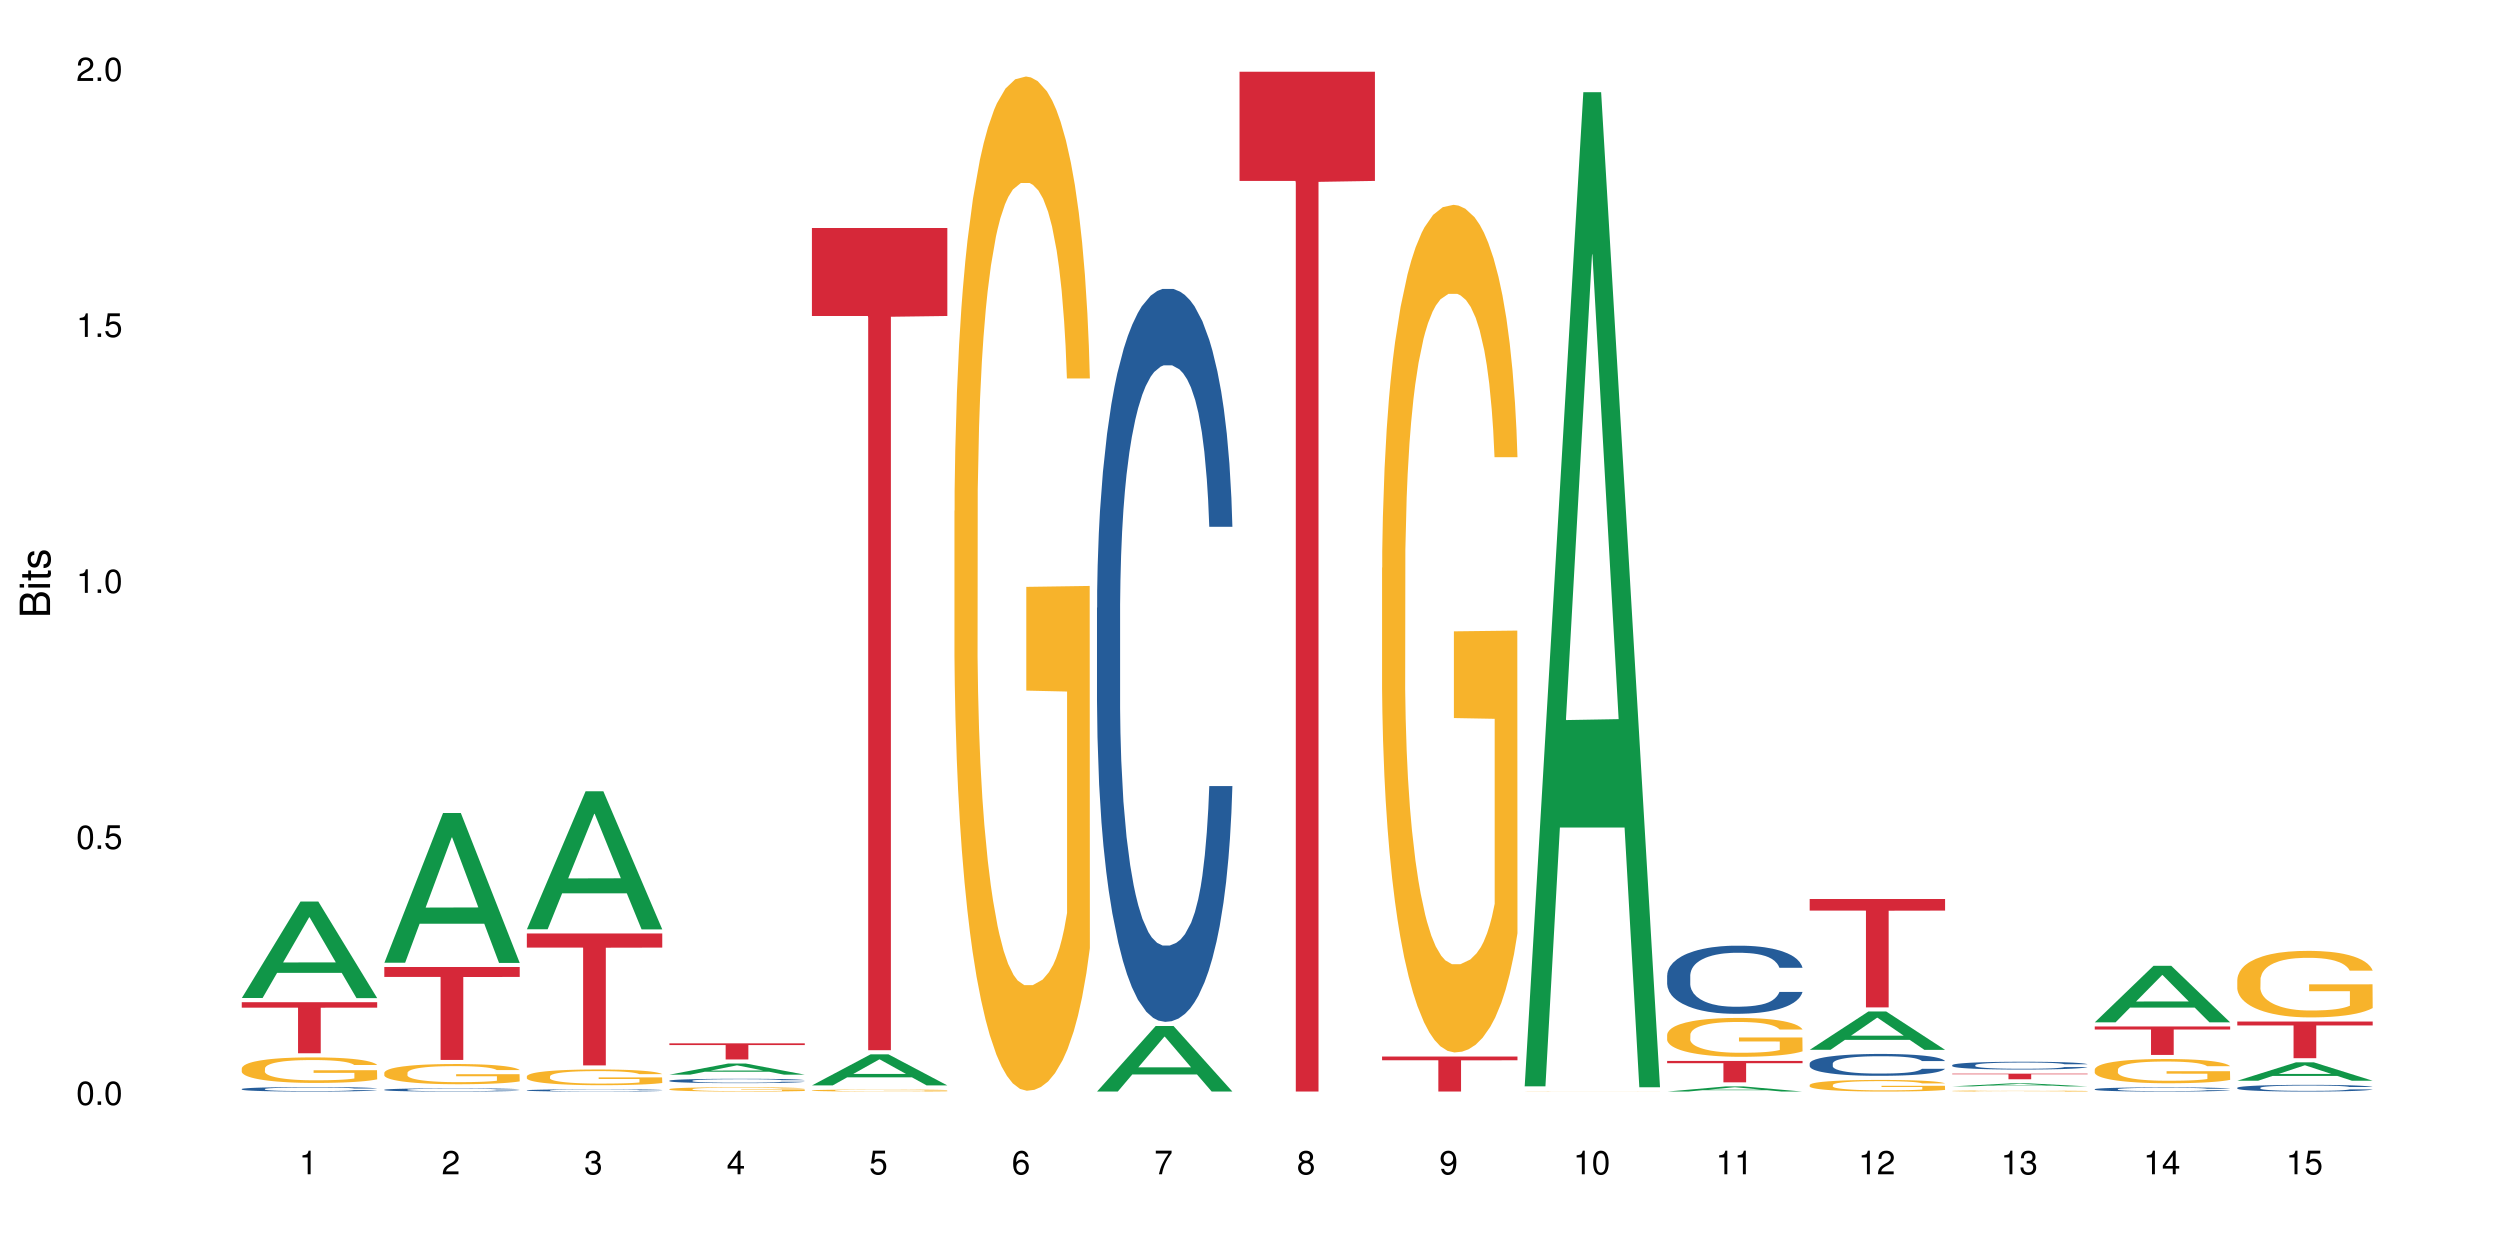 <?xml version="1.0" encoding="UTF-8"?>
<svg xmlns="http://www.w3.org/2000/svg" xmlns:xlink="http://www.w3.org/1999/xlink" width="720pt" height="360pt" viewBox="0 0 720 360" version="1.1">
<defs>
<g>
<symbol overflow="visible" id="glyph0-0">
<path style="stroke:none;" d=""/>
</symbol>
<symbol overflow="visible" id="glyph0-1">
<path style="stroke:none;" d="M 2.641 -6.797 C 2 -6.797 1.422 -6.531 1.078 -6.047 C 0.641 -5.453 0.406 -4.547 0.406 -3.297 C 0.406 -1 1.188 0.219 2.641 0.219 C 4.078 0.219 4.859 -1 4.859 -3.234 C 4.859 -4.562 4.656 -5.438 4.203 -6.047 C 3.844 -6.531 3.281 -6.797 2.641 -6.797 Z M 2.641 -6.047 C 3.547 -6.047 4 -5.125 4 -3.312 C 4 -1.375 3.562 -0.484 2.625 -0.484 C 1.734 -0.484 1.281 -1.422 1.281 -3.281 C 1.281 -5.141 1.734 -6.047 2.641 -6.047 Z M 2.641 -6.047 "/>
</symbol>
<symbol overflow="visible" id="glyph0-2">
<path style="stroke:none;" d="M 1.828 -1 L 0.828 -1 L 0.828 0 L 1.828 0 Z M 1.828 -1 "/>
</symbol>
<symbol overflow="visible" id="glyph0-3">
<path style="stroke:none;" d="M 4.562 -6.797 L 1.062 -6.797 L 0.547 -3.094 L 1.328 -3.094 C 1.719 -3.562 2.047 -3.734 2.578 -3.734 C 3.484 -3.734 4.062 -3.109 4.062 -2.094 C 4.062 -1.125 3.484 -0.531 2.578 -0.531 C 1.828 -0.531 1.375 -0.906 1.188 -1.672 L 0.328 -1.672 C 0.453 -1.109 0.547 -0.844 0.75 -0.594 C 1.125 -0.078 1.828 0.219 2.594 0.219 C 3.969 0.219 4.922 -0.781 4.922 -2.219 C 4.922 -3.562 4.031 -4.484 2.719 -4.484 C 2.25 -4.484 1.859 -4.359 1.469 -4.062 L 1.734 -5.969 L 4.562 -5.969 Z M 4.562 -6.797 "/>
</symbol>
<symbol overflow="visible" id="glyph0-4">
<path style="stroke:none;" d="M 2.484 -4.844 L 2.484 0 L 3.328 0 L 3.328 -6.797 L 2.766 -6.797 C 2.469 -5.75 2.281 -5.609 0.984 -5.453 L 0.984 -4.844 Z M 2.484 -4.844 "/>
</symbol>
<symbol overflow="visible" id="glyph0-5">
<path style="stroke:none;" d="M 4.859 -0.828 L 1.281 -0.828 C 1.359 -1.391 1.672 -1.75 2.5 -2.234 L 3.469 -2.75 C 4.406 -3.266 4.906 -3.969 4.906 -4.812 C 4.906 -5.375 4.672 -5.906 4.266 -6.266 C 3.859 -6.625 3.375 -6.797 2.719 -6.797 C 1.859 -6.797 1.219 -6.5 0.844 -5.922 C 0.609 -5.562 0.5 -5.125 0.484 -4.438 L 1.328 -4.438 C 1.359 -4.906 1.406 -5.188 1.531 -5.406 C 1.75 -5.812 2.188 -6.062 2.703 -6.062 C 3.469 -6.062 4.031 -5.516 4.031 -4.781 C 4.031 -4.25 3.719 -3.797 3.125 -3.438 L 2.234 -2.938 C 0.812 -2.141 0.406 -1.5 0.328 0 L 4.859 0 Z M 4.859 -0.828 "/>
</symbol>
<symbol overflow="visible" id="glyph0-6">
<path style="stroke:none;" d="M 2.125 -3.125 L 2.578 -3.125 C 3.516 -3.125 3.984 -2.703 3.984 -1.891 C 3.984 -1.031 3.469 -0.531 2.578 -0.531 C 1.656 -0.531 1.203 -0.984 1.156 -1.969 L 0.312 -1.969 C 0.344 -1.422 0.438 -1.078 0.609 -0.766 C 0.953 -0.109 1.625 0.219 2.547 0.219 C 3.953 0.219 4.859 -0.609 4.859 -1.906 C 4.859 -2.766 4.516 -3.25 3.703 -3.516 C 4.344 -3.766 4.656 -4.25 4.656 -4.938 C 4.656 -6.109 3.875 -6.797 2.578 -6.797 C 1.203 -6.797 0.484 -6.047 0.453 -4.609 L 1.297 -4.609 C 1.312 -5.016 1.344 -5.25 1.453 -5.453 C 1.641 -5.828 2.062 -6.062 2.594 -6.062 C 3.344 -6.062 3.797 -5.625 3.797 -4.906 C 3.797 -4.422 3.609 -4.141 3.25 -3.984 C 3.016 -3.891 2.719 -3.844 2.125 -3.844 Z M 2.125 -3.125 "/>
</symbol>
<symbol overflow="visible" id="glyph0-7">
<path style="stroke:none;" d="M 3.141 -1.625 L 3.141 0 L 3.984 0 L 3.984 -1.625 L 4.984 -1.625 L 4.984 -2.391 L 3.984 -2.391 L 3.984 -6.797 L 3.359 -6.797 L 0.266 -2.516 L 0.266 -1.625 Z M 3.141 -2.391 L 1 -2.391 L 3.141 -5.359 Z M 3.141 -2.391 "/>
</symbol>
<symbol overflow="visible" id="glyph0-8">
<path style="stroke:none;" d="M 4.781 -5.031 C 4.609 -6.141 3.891 -6.797 2.844 -6.797 C 2.094 -6.797 1.422 -6.438 1.031 -5.828 C 0.609 -5.172 0.406 -4.344 0.406 -3.094 C 0.406 -1.953 0.578 -1.234 0.984 -0.625 C 1.359 -0.078 1.953 0.219 2.703 0.219 C 3.984 0.219 4.922 -0.734 4.922 -2.078 C 4.922 -3.344 4.062 -4.234 2.844 -4.234 C 2.172 -4.234 1.641 -3.969 1.281 -3.469 C 1.281 -5.125 1.828 -6.047 2.797 -6.047 C 3.391 -6.047 3.797 -5.672 3.938 -5.031 Z M 2.734 -3.484 C 3.547 -3.484 4.062 -2.922 4.062 -2 C 4.062 -1.156 3.484 -0.531 2.703 -0.531 C 1.922 -0.531 1.328 -1.188 1.328 -2.047 C 1.328 -2.891 1.906 -3.484 2.734 -3.484 Z M 2.734 -3.484 "/>
</symbol>
<symbol overflow="visible" id="glyph0-9">
<path style="stroke:none;" d="M 4.984 -6.797 L 0.438 -6.797 L 0.438 -5.969 L 4.109 -5.969 C 2.5 -3.656 1.828 -2.234 1.328 0 L 2.219 0 C 2.594 -2.172 3.453 -4.047 4.984 -6.094 Z M 4.984 -6.797 "/>
</symbol>
<symbol overflow="visible" id="glyph0-10">
<path style="stroke:none;" d="M 3.75 -3.578 C 4.453 -4 4.688 -4.344 4.688 -4.984 C 4.688 -6.047 3.844 -6.797 2.641 -6.797 C 1.438 -6.797 0.594 -6.047 0.594 -4.984 C 0.594 -4.359 0.828 -4.016 1.516 -3.578 C 0.734 -3.203 0.359 -2.641 0.359 -1.891 C 0.359 -0.641 1.297 0.219 2.641 0.219 C 3.984 0.219 4.922 -0.641 4.922 -1.875 C 4.922 -2.641 4.531 -3.203 3.75 -3.578 Z M 2.641 -6.047 C 3.359 -6.047 3.812 -5.625 3.812 -4.969 C 3.812 -4.344 3.344 -3.922 2.641 -3.922 C 1.922 -3.922 1.453 -4.344 1.453 -4.984 C 1.453 -5.625 1.922 -6.047 2.641 -6.047 Z M 2.641 -3.203 C 3.484 -3.203 4.062 -2.672 4.062 -1.875 C 4.062 -1.062 3.484 -0.531 2.625 -0.531 C 1.797 -0.531 1.219 -1.078 1.219 -1.875 C 1.219 -2.672 1.797 -3.203 2.641 -3.203 Z M 2.641 -3.203 "/>
</symbol>
<symbol overflow="visible" id="glyph0-11">
<path style="stroke:none;" d="M 0.516 -1.547 C 0.672 -0.438 1.406 0.219 2.438 0.219 C 3.188 0.219 3.859 -0.141 4.266 -0.75 C 4.688 -1.406 4.891 -2.25 4.891 -3.484 C 4.891 -4.625 4.703 -5.359 4.312 -5.953 C 3.938 -6.5 3.344 -6.797 2.594 -6.797 C 1.297 -6.797 0.359 -5.844 0.359 -4.516 C 0.359 -3.25 1.234 -2.344 2.453 -2.344 C 3.094 -2.344 3.562 -2.578 4.016 -3.109 C 4 -1.453 3.469 -0.531 2.5 -0.531 C 1.906 -0.531 1.484 -0.906 1.359 -1.547 Z M 2.578 -6.062 C 3.375 -6.062 3.969 -5.406 3.969 -4.531 C 3.969 -3.688 3.375 -3.094 2.547 -3.094 C 1.734 -3.094 1.234 -3.672 1.234 -4.578 C 1.234 -5.438 1.797 -6.062 2.578 -6.062 Z M 2.578 -6.062 "/>
</symbol>
<symbol overflow="visible" id="glyph1-0">
<path style="stroke:none;" d=""/>
</symbol>
<symbol overflow="visible" id="glyph1-1">
<path style="stroke:none;" d="M 0 -0.953 L 0 -4.891 C 0 -5.719 -0.234 -6.344 -0.734 -6.797 C -1.188 -7.234 -1.812 -7.469 -2.5 -7.469 C -3.547 -7.469 -4.188 -7 -4.625 -5.875 C -4.984 -6.672 -5.641 -7.094 -6.531 -7.094 C -7.156 -7.094 -7.734 -6.859 -8.141 -6.391 C -8.562 -5.938 -8.75 -5.344 -8.75 -4.5 L -8.75 -0.953 Z M -4.984 -2.062 L -7.766 -2.062 L -7.766 -4.219 C -7.766 -4.844 -7.688 -5.203 -7.453 -5.5 C -7.219 -5.812 -6.859 -5.969 -6.375 -5.969 C -5.906 -5.969 -5.531 -5.812 -5.297 -5.5 C -5.062 -5.203 -4.984 -4.844 -4.984 -4.219 Z M -0.984 -2.062 L -4 -2.062 L -4 -4.781 C -4 -5.328 -3.859 -5.688 -3.578 -5.953 C -3.297 -6.219 -2.922 -6.359 -2.484 -6.359 C -2.062 -6.359 -1.688 -6.219 -1.406 -5.953 C -1.109 -5.688 -0.984 -5.328 -0.984 -4.781 Z M -0.984 -2.062 "/>
</symbol>
<symbol overflow="visible" id="glyph1-2">
<path style="stroke:none;" d="M -6.281 -1.797 L -6.281 -0.797 L 0 -0.797 L 0 -1.797 Z M -8.75 -1.797 L -8.75 -0.797 L -7.484 -0.797 L -7.484 -1.797 Z M -8.75 -1.797 "/>
</symbol>
<symbol overflow="visible" id="glyph1-3">
<path style="stroke:none;" d="M -6.281 -3.047 L -6.281 -2.016 L -8.016 -2.016 L -8.016 -1.016 L -6.281 -1.016 L -6.281 -0.172 L -5.469 -0.172 L -5.469 -1.016 L -0.719 -1.016 C -0.078 -1.016 0.281 -1.453 0.281 -2.234 C 0.281 -2.469 0.25 -2.719 0.188 -3.047 L -0.641 -3.047 C -0.609 -2.922 -0.594 -2.766 -0.594 -2.562 C -0.594 -2.141 -0.719 -2.016 -1.156 -2.016 L -5.469 -2.016 L -5.469 -3.047 Z M -6.281 -3.047 "/>
</symbol>
<symbol overflow="visible" id="glyph1-4">
<path style="stroke:none;" d="M -4.531 -5.25 C -5.766 -5.25 -6.469 -4.422 -6.469 -2.969 C -6.469 -1.516 -5.719 -0.562 -4.547 -0.562 C -3.562 -0.562 -3.094 -1.062 -2.734 -2.562 L -2.516 -3.484 C -2.344 -4.188 -2.094 -4.469 -1.625 -4.469 C -1.047 -4.469 -0.641 -3.875 -0.641 -3 C -0.641 -2.453 -0.797 -2 -1.062 -1.75 C -1.25 -1.594 -1.422 -1.531 -1.875 -1.469 L -1.875 -0.406 C -0.422 -0.453 0.281 -1.266 0.281 -2.922 C 0.281 -4.5 -0.5 -5.516 -1.719 -5.516 C -2.656 -5.516 -3.172 -4.984 -3.469 -3.734 L -3.703 -2.766 C -3.891 -1.953 -4.156 -1.609 -4.594 -1.609 C -5.172 -1.609 -5.547 -2.125 -5.547 -2.938 C -5.547 -3.75 -5.203 -4.172 -4.531 -4.203 Z M -4.531 -5.25 "/>
</symbol>
</g>
</defs>
<g id="surface73803">
<rect x="0" y="0" width="720" height="360" style="fill:rgb(100%,100%,100%);fill-opacity:1;stroke:none;"/>
<path style=" stroke:none;fill-rule:nonzero;fill:rgb(6.275%,58.824%,28.235%);fill-opacity:1;" d="M 69.629 287.426 L 69.672 287.398 L 86.547 259.641 L 91.672 259.641 L 108.629 287.453 L 102.668 287.453 L 98.418 280.191 L 79.797 280.191 L 75.629 287.426 L 69.629 287.426 L 81.586 277.188 L 96.711 277.164 L 89.172 264.188 L 89.086 264.16 L 89.004 264.238 L 81.547 277.164 L 81.586 277.188 Z M 69.629 287.426 "/>
<path style=" stroke:none;fill-rule:nonzero;fill:rgb(14.51%,36.078%,60%);fill-opacity:1;" d="M 69.629 313.633 L 69.676 313.633 L 69.676 313.605 L 69.82 313.559 L 70.152 313.504 L 70.484 313.465 L 71.34 313.395 L 72.531 313.324 L 73.766 313.273 L 74.672 313.242 L 75.48 313.219 L 77.332 313.176 L 78.523 313.152 L 79.809 313.133 L 81.375 313.109 L 82.52 313.098 L 85.086 313.078 L 86.988 313.07 L 88.461 313.066 L 91.648 313.066 L 93.551 313.074 L 94.93 313.078 L 96.453 313.09 L 97.738 313.098 L 99.973 313.125 L 101.969 313.16 L 102.871 313.176 L 104.301 313.215 L 105.395 313.25 L 106.156 313.281 L 107.012 313.324 L 107.77 313.379 L 108.344 313.441 L 108.629 313.492 L 101.969 313.492 L 101.637 313.441 L 101.258 313.406 L 100.543 313.355 L 99.828 313.324 L 98.832 313.289 L 97.926 313.266 L 96.691 313.242 L 95.598 313.23 L 94.453 313.219 L 93.359 313.211 L 91.27 313.203 L 88.844 313.203 L 87.938 313.207 L 86.086 313.215 L 85.086 313.223 L 83.66 313.242 L 82.66 313.258 L 81.473 313.281 L 80.664 313.301 L 79.664 313.332 L 78.949 313.359 L 78.141 313.398 L 77.668 313.426 L 77.238 313.461 L 76.859 313.5 L 76.574 313.543 L 76.383 313.586 L 76.289 313.629 L 76.289 313.812 L 76.383 313.855 L 76.621 313.906 L 77.238 313.98 L 78.141 314.043 L 79.188 314.094 L 80.188 314.129 L 80.758 314.145 L 81.52 314.164 L 82.707 314.188 L 84.422 314.211 L 85.418 314.219 L 86.941 314.23 L 88.512 314.234 L 90.602 314.234 L 92.457 314.23 L 93.695 314.223 L 94.977 314.215 L 96.738 314.195 L 97.832 314.176 L 98.781 314.152 L 99.496 314.129 L 99.973 314.109 L 100.684 314.074 L 101.258 314.035 L 101.684 313.992 L 101.969 313.953 L 108.629 313.953 L 108.344 314 L 107.914 314.047 L 107.484 314.082 L 106.82 314.121 L 106.059 314.16 L 104.965 314.199 L 104.062 314.227 L 102.871 314.258 L 101.777 314.281 L 100.59 314.301 L 98.832 314.324 L 97.688 314.336 L 96.453 314.348 L 94.977 314.355 L 93.125 314.363 L 91.125 314.371 L 89.27 314.371 L 87.273 314.367 L 85.801 314.363 L 83.848 314.352 L 81.426 314.332 L 79.664 314.309 L 78.285 314.285 L 77.098 314.262 L 75.766 314.23 L 74.051 314.18 L 73.008 314.137 L 72.293 314.105 L 71.484 314.059 L 70.914 314.016 L 70.246 313.949 L 69.773 313.863 L 69.629 313.801 Z M 69.629 313.633 "/>
<path style=" stroke:none;fill-rule:nonzero;fill:rgb(96.863%,70.196%,16.863%);fill-opacity:1;" d="M 69.629 307.68 L 69.676 307.672 L 69.676 307.539 L 69.867 307.234 L 70.344 306.816 L 70.961 306.477 L 71.625 306.207 L 72.055 306.066 L 72.77 305.863 L 73.387 305.715 L 74.957 305.414 L 76.953 305.129 L 78.047 305.008 L 79.285 304.895 L 81.043 304.766 L 81.852 304.719 L 84.324 304.613 L 87.133 304.547 L 90.223 304.523 L 91.648 304.531 L 93.598 304.559 L 96.262 304.633 L 97.785 304.699 L 98.973 304.766 L 100.211 304.855 L 101.73 304.988 L 103.16 305.148 L 104.301 305.312 L 105.441 305.512 L 106.391 305.73 L 107.199 305.965 L 107.914 306.246 L 108.344 306.48 L 108.629 306.719 L 102.016 306.719 L 101.637 306.48 L 101.207 306.301 L 100.496 306.078 L 99.781 305.918 L 99.066 305.789 L 97.738 305.613 L 96.594 305.508 L 95.168 305.414 L 93.789 305.352 L 92.219 305.312 L 91.27 305.297 L 88.746 305.297 L 86.465 305.344 L 85.133 305.398 L 84.184 305.453 L 82.852 305.555 L 82.043 305.633 L 81.566 305.688 L 80.141 305.898 L 79.188 306.086 L 78.664 306.211 L 78 306.414 L 77.523 306.598 L 77 306.863 L 76.715 307.066 L 76.336 307.523 L 76.289 308.734 L 76.43 308.988 L 76.715 309.266 L 77.098 309.508 L 77.668 309.762 L 78.238 309.957 L 79.234 310.223 L 80.094 310.395 L 80.758 310.512 L 82.043 310.691 L 82.566 310.75 L 83.801 310.871 L 85.086 310.969 L 86.656 311.047 L 87.844 311.09 L 89.746 311.121 L 92.172 311.121 L 95.027 311.082 L 96.832 311.027 L 98.07 310.973 L 98.879 310.926 L 99.875 310.852 L 100.59 310.785 L 101.258 310.711 L 102.062 310.598 L 102.062 308.988 L 90.316 308.984 L 90.316 308.23 L 108.578 308.223 L 108.629 310.852 L 107.629 311.035 L 106.391 311.211 L 105.203 311.344 L 103.965 311.457 L 102.207 311.586 L 100.781 311.668 L 98.594 311.762 L 96.594 311.82 L 94.504 311.863 L 92.648 311.883 L 90.461 311.887 L 88.512 311.875 L 86.418 311.836 L 84.754 311.781 L 83.23 311.715 L 81.711 311.625 L 79.809 311.484 L 78.57 311.371 L 77.285 311.23 L 76.004 311.062 L 74.859 310.879 L 74.102 310.738 L 73.34 310.578 L 72.531 310.375 L 71.77 310.148 L 71.199 309.938 L 70.676 309.703 L 70.297 309.48 L 69.914 309.18 L 69.723 308.938 L 69.629 308.727 Z M 69.629 307.68 "/>
<path style=" stroke:none;fill-rule:nonzero;fill:rgb(83.922%,15.686%,22.353%);fill-opacity:1;" d="M 69.629 288.629 L 108.629 288.629 L 108.629 290.207 L 92.375 290.219 L 92.375 303.344 L 85.836 303.344 L 85.836 290.234 L 85.742 290.207 L 69.629 290.207 Z M 69.629 288.629 "/>
<path style=" stroke:none;fill-rule:nonzero;fill:rgb(6.275%,58.824%,28.235%);fill-opacity:1;" d="M 110.68 277.273 L 110.723 277.234 L 127.598 234.137 L 132.719 234.137 L 149.68 277.316 L 143.719 277.316 L 139.469 266.043 L 120.848 266.043 L 116.68 277.273 L 110.68 277.273 L 122.637 261.383 L 137.762 261.34 L 130.223 241.191 L 130.137 241.152 L 130.055 241.273 L 122.598 261.34 L 122.637 261.383 Z M 110.68 277.273 "/>
<path style=" stroke:none;fill-rule:nonzero;fill:rgb(14.51%,36.078%,60%);fill-opacity:1;" d="M 110.68 313.844 L 110.727 313.844 L 110.727 313.824 L 110.871 313.793 L 111.203 313.75 L 111.535 313.723 L 112.391 313.672 L 113.582 313.625 L 114.816 313.586 L 115.723 313.566 L 116.531 313.547 L 118.383 313.516 L 119.574 313.5 L 120.859 313.484 L 122.426 313.473 L 123.57 313.465 L 126.137 313.449 L 128.039 313.445 L 129.512 313.441 L 132.699 313.441 L 134.602 313.445 L 135.98 313.449 L 137.504 313.457 L 138.789 313.465 L 141.023 313.48 L 143.02 313.504 L 143.922 313.52 L 145.352 313.547 L 146.445 313.57 L 147.207 313.594 L 148.062 313.625 L 148.82 313.664 L 149.395 313.707 L 149.68 313.742 L 143.02 313.742 L 142.688 313.707 L 142.305 313.684 L 141.594 313.648 L 140.879 313.621 L 139.883 313.598 L 138.977 313.582 L 137.742 313.566 L 136.648 313.555 L 135.504 313.547 L 134.41 313.543 L 132.32 313.539 L 128.988 313.539 L 127.137 313.547 L 126.137 313.551 L 124.711 313.562 L 123.711 313.574 L 122.523 313.594 L 121.715 313.605 L 120.715 313.629 L 120 313.648 L 119.191 313.676 L 118.719 313.699 L 118.289 313.723 L 117.91 313.75 L 117.625 313.777 L 117.434 313.812 L 117.34 313.84 L 117.34 313.973 L 117.434 314.004 L 117.672 314.039 L 118.289 314.09 L 119.191 314.137 L 120.238 314.172 L 121.238 314.199 L 121.809 314.211 L 122.57 314.223 L 123.758 314.238 L 125.473 314.258 L 126.469 314.262 L 127.992 314.27 L 129.562 314.273 L 131.652 314.273 L 133.508 314.27 L 134.746 314.266 L 136.027 314.258 L 137.789 314.246 L 138.883 314.23 L 139.832 314.215 L 140.547 314.199 L 141.023 314.184 L 141.734 314.16 L 142.305 314.129 L 142.734 314.102 L 143.02 314.07 L 149.68 314.07 L 149.395 314.105 L 148.965 314.137 L 148.535 314.164 L 147.871 314.191 L 147.109 314.219 L 146.016 314.25 L 145.113 314.27 L 143.922 314.289 L 142.828 314.305 L 141.641 314.32 L 139.883 314.336 L 138.738 314.348 L 137.504 314.355 L 136.027 314.359 L 134.176 314.367 L 132.176 314.371 L 130.32 314.371 L 128.324 314.367 L 126.852 314.367 L 124.898 314.359 L 122.473 314.344 L 120.715 314.328 L 119.336 314.309 L 118.148 314.293 L 116.816 314.27 L 115.102 314.234 L 114.059 314.203 L 113.344 314.18 L 112.535 314.148 L 111.965 314.117 L 111.297 314.07 L 110.824 314.008 L 110.68 313.961 Z M 110.68 313.844 "/>
<path style=" stroke:none;fill-rule:nonzero;fill:rgb(96.863%,70.196%,16.863%);fill-opacity:1;" d="M 110.68 308.934 L 110.727 308.926 L 110.727 308.82 L 110.918 308.582 L 111.395 308.25 L 112.012 307.98 L 112.676 307.766 L 113.105 307.656 L 113.82 307.496 L 114.438 307.379 L 116.008 307.141 L 118.004 306.918 L 119.098 306.82 L 120.336 306.73 L 122.094 306.629 L 122.902 306.594 L 125.375 306.508 L 128.18 306.453 L 131.273 306.438 L 132.699 306.441 L 134.648 306.465 L 137.312 306.523 L 138.836 306.578 L 140.023 306.629 L 141.262 306.699 L 142.781 306.805 L 144.207 306.934 L 145.352 307.059 L 146.492 307.219 L 147.441 307.391 L 148.25 307.574 L 148.965 307.801 L 149.395 307.984 L 149.68 308.172 L 143.066 308.172 L 142.688 307.984 L 142.258 307.844 L 141.547 307.668 L 140.832 307.539 L 140.117 307.438 L 138.789 307.301 L 137.645 307.215 L 136.219 307.141 L 134.84 307.094 L 133.27 307.059 L 132.32 307.051 L 129.797 307.051 L 127.516 307.086 L 126.184 307.129 L 125.234 307.172 L 123.902 307.25 L 123.094 307.316 L 122.617 307.359 L 121.191 307.523 L 120.238 307.672 L 119.715 307.773 L 119.051 307.934 L 118.574 308.074 L 118.051 308.289 L 117.766 308.449 L 117.387 308.809 L 117.34 309.766 L 117.48 309.969 L 117.766 310.188 L 118.148 310.379 L 118.719 310.582 L 119.289 310.734 L 120.285 310.941 L 121.145 311.082 L 121.809 311.172 L 123.094 311.316 L 123.617 311.363 L 124.852 311.457 L 126.137 311.531 L 127.707 311.598 L 128.895 311.629 L 130.797 311.656 L 133.223 311.656 L 136.078 311.625 L 137.883 311.582 L 139.121 311.539 L 139.93 311.5 L 140.926 311.441 L 141.641 311.391 L 142.305 311.332 L 143.113 311.242 L 143.113 309.969 L 131.367 309.965 L 131.367 309.367 L 149.629 309.363 L 149.68 311.441 L 148.68 311.586 L 147.441 311.723 L 146.254 311.832 L 145.016 311.922 L 143.258 312.023 L 141.832 312.086 L 139.645 312.16 L 137.645 312.207 L 135.555 312.238 L 133.699 312.258 L 131.512 312.262 L 129.562 312.25 L 127.469 312.219 L 125.805 312.176 L 124.281 312.125 L 122.762 312.055 L 120.859 311.941 L 119.621 311.852 L 118.336 311.738 L 117.055 311.605 L 115.91 311.465 L 115.152 311.352 L 114.391 311.223 L 113.582 311.066 L 112.82 310.883 L 112.25 310.719 L 111.727 310.531 L 111.348 310.359 L 110.965 310.117 L 110.773 309.926 L 110.68 309.762 Z M 110.68 308.934 "/>
<path style=" stroke:none;fill-rule:nonzero;fill:rgb(83.922%,15.686%,22.353%);fill-opacity:1;" d="M 110.68 278.496 L 149.68 278.496 L 149.68 281.359 L 133.426 281.383 L 133.426 305.258 L 126.887 305.258 L 126.887 281.41 L 126.793 281.359 L 110.68 281.359 Z M 110.68 278.496 "/>
<path style=" stroke:none;fill-rule:nonzero;fill:rgb(6.275%,58.824%,28.235%);fill-opacity:1;" d="M 151.73 267.621 L 151.773 267.586 L 168.648 227.891 L 173.77 227.891 L 190.73 267.66 L 184.77 267.66 L 180.52 257.277 L 161.898 257.277 L 157.73 267.621 L 151.73 267.621 L 163.688 252.984 L 178.812 252.945 L 171.27 234.391 L 171.188 234.352 L 171.105 234.465 L 163.648 252.945 L 163.688 252.984 Z M 151.73 267.621 "/>
<path style=" stroke:none;fill-rule:nonzero;fill:rgb(14.51%,36.078%,60%);fill-opacity:1;" d="M 151.73 314.004 L 151.777 314.004 L 151.777 313.988 L 151.922 313.965 L 152.254 313.938 L 152.586 313.918 L 153.441 313.883 L 154.633 313.852 L 155.867 313.824 L 156.773 313.809 L 157.582 313.797 L 159.434 313.773 L 160.625 313.762 L 161.91 313.754 L 163.477 313.742 L 164.617 313.738 L 167.188 313.727 L 169.09 313.723 L 175.652 313.723 L 177.031 313.727 L 178.555 313.73 L 179.84 313.738 L 182.074 313.75 L 184.07 313.766 L 184.973 313.777 L 186.402 313.793 L 187.496 313.812 L 188.254 313.828 L 189.113 313.852 L 189.871 313.875 L 190.445 313.906 L 190.73 313.934 L 184.07 313.934 L 183.738 313.91 L 183.355 313.891 L 182.645 313.867 L 181.93 313.848 L 180.934 313.832 L 180.027 313.82 L 178.793 313.809 L 177.699 313.801 L 176.555 313.797 L 175.461 313.793 L 173.371 313.789 L 170.039 313.789 L 168.188 313.797 L 167.188 313.801 L 165.762 313.809 L 164.762 313.816 L 163.574 313.828 L 162.766 313.836 L 161.766 313.852 L 161.051 313.867 L 160.242 313.887 L 159.77 313.902 L 159.34 313.918 L 158.961 313.938 L 158.676 313.957 L 158.484 313.98 L 158.391 314 L 158.391 314.094 L 158.484 314.113 L 158.723 314.141 L 159.34 314.176 L 160.242 314.207 L 161.289 314.23 L 162.289 314.25 L 162.859 314.258 L 163.621 314.266 L 164.809 314.281 L 166.52 314.293 L 167.52 314.297 L 169.043 314.301 L 170.613 314.305 L 172.703 314.305 L 174.559 314.301 L 175.797 314.297 L 177.078 314.293 L 178.84 314.281 L 179.934 314.273 L 180.883 314.262 L 182.074 314.242 L 182.785 314.223 L 183.355 314.203 L 183.785 314.184 L 184.07 314.16 L 190.73 314.16 L 190.445 314.188 L 189.586 314.227 L 188.922 314.246 L 188.16 314.266 L 187.066 314.285 L 186.164 314.301 L 184.973 314.312 L 183.879 314.324 L 182.691 314.336 L 180.934 314.348 L 179.789 314.352 L 178.555 314.359 L 177.078 314.363 L 175.227 314.367 L 173.227 314.371 L 169.375 314.371 L 167.902 314.367 L 165.949 314.363 L 163.523 314.352 L 161.766 314.34 L 160.387 314.328 L 159.199 314.316 L 157.867 314.301 L 156.152 314.273 L 155.105 314.254 L 154.395 314.238 L 153.586 314.215 L 153.016 314.195 L 152.348 314.16 L 151.875 314.117 L 151.73 314.086 Z M 151.73 314.004 "/>
<path style=" stroke:none;fill-rule:nonzero;fill:rgb(96.863%,70.196%,16.863%);fill-opacity:1;" d="M 151.73 309.949 L 151.777 309.945 L 151.777 309.863 L 151.969 309.676 L 152.445 309.422 L 153.062 309.211 L 153.727 309.043 L 154.156 308.957 L 154.871 308.832 L 155.488 308.742 L 157.059 308.555 L 159.055 308.383 L 160.148 308.309 L 161.387 308.238 L 163.145 308.156 L 163.953 308.129 L 166.426 308.062 L 169.23 308.02 L 172.324 308.008 L 173.75 308.012 L 175.699 308.031 L 178.363 308.074 L 179.887 308.117 L 181.074 308.156 L 182.312 308.211 L 183.832 308.293 L 185.258 308.395 L 186.402 308.492 L 187.543 308.617 L 188.492 308.75 L 189.301 308.895 L 190.016 309.07 L 190.445 309.215 L 190.73 309.359 L 184.117 309.359 L 183.738 309.215 L 183.309 309.102 L 182.598 308.965 L 181.883 308.867 L 181.168 308.785 L 179.84 308.68 L 178.695 308.613 L 177.27 308.555 L 175.891 308.52 L 174.32 308.492 L 173.371 308.484 L 170.848 308.484 L 168.566 308.516 L 167.234 308.547 L 166.285 308.578 L 164.953 308.641 L 164.145 308.691 L 163.668 308.727 L 162.242 308.852 L 161.289 308.969 L 160.766 309.047 L 160.102 309.172 L 159.625 309.285 L 159.102 309.449 L 158.816 309.574 L 158.438 309.855 L 158.391 310.602 L 158.531 310.758 L 158.816 310.926 L 159.199 311.078 L 159.77 311.234 L 160.34 311.355 L 161.336 311.516 L 162.195 311.625 L 162.859 311.695 L 164.145 311.805 L 164.668 311.844 L 165.902 311.918 L 167.188 311.977 L 168.758 312.023 L 169.945 312.051 L 171.848 312.07 L 174.273 312.07 L 177.129 312.047 L 178.934 312.012 L 180.172 311.98 L 180.98 311.949 L 181.977 311.906 L 182.691 311.863 L 183.355 311.816 L 184.164 311.746 L 184.164 310.758 L 172.418 310.754 L 172.418 310.289 L 190.68 310.285 L 190.73 311.906 L 189.73 312.016 L 188.492 312.125 L 187.305 312.207 L 186.066 312.277 L 184.309 312.355 L 182.883 312.406 L 180.695 312.465 L 178.695 312.5 L 176.605 312.527 L 174.75 312.539 L 172.562 312.543 L 170.613 312.535 L 168.52 312.508 L 166.855 312.477 L 165.332 312.434 L 163.812 312.379 L 161.91 312.293 L 160.672 312.223 L 159.387 312.137 L 158.105 312.031 L 156.961 311.922 L 156.203 311.836 L 155.441 311.734 L 154.633 311.609 L 153.871 311.469 L 153.301 311.34 L 152.777 311.195 L 152.398 311.059 L 152.016 310.875 L 151.824 310.727 L 151.73 310.598 Z M 151.73 309.949 "/>
<path style=" stroke:none;fill-rule:nonzero;fill:rgb(83.922%,15.686%,22.353%);fill-opacity:1;" d="M 151.73 268.84 L 190.73 268.84 L 190.73 272.906 L 174.477 272.941 L 174.477 306.828 L 167.938 306.828 L 167.938 272.977 L 167.84 272.906 L 151.73 272.906 Z M 151.73 268.84 "/>
<path style=" stroke:none;fill-rule:nonzero;fill:rgb(6.275%,58.824%,28.235%);fill-opacity:1;" d="M 192.781 309.504 L 192.824 309.5 L 209.695 306.301 L 214.82 306.301 L 231.781 309.508 L 225.82 309.508 L 221.57 308.668 L 202.949 308.668 L 198.781 309.504 L 192.781 309.504 L 204.738 308.324 L 219.863 308.32 L 212.32 306.824 L 212.238 306.82 L 212.156 306.832 L 204.699 308.32 L 204.738 308.324 Z M 192.781 309.504 "/>
<path style=" stroke:none;fill-rule:nonzero;fill:rgb(14.51%,36.078%,60%);fill-opacity:1;" d="M 192.781 311.234 L 192.828 311.234 L 192.828 311.207 L 192.973 311.164 L 193.305 311.105 L 193.637 311.07 L 194.492 311 L 195.684 310.934 L 196.918 310.883 L 197.824 310.855 L 198.633 310.832 L 200.484 310.789 L 201.676 310.766 L 202.957 310.746 L 204.527 310.727 L 205.668 310.715 L 208.238 310.699 L 210.141 310.688 L 214.801 310.688 L 216.703 310.691 L 218.082 310.695 L 219.605 310.707 L 220.887 310.715 L 223.125 310.742 L 225.121 310.773 L 226.023 310.793 L 227.453 310.828 L 228.547 310.863 L 229.305 310.891 L 230.164 310.934 L 230.922 310.988 L 231.496 311.047 L 231.781 311.094 L 225.121 311.094 L 224.789 311.051 L 224.406 311.012 L 223.695 310.965 L 222.98 310.934 L 221.984 310.898 L 221.078 310.879 L 219.844 310.855 L 218.75 310.84 L 217.605 310.832 L 216.512 310.824 L 214.422 310.816 L 211.996 310.816 L 211.09 310.82 L 209.238 310.828 L 208.238 310.836 L 206.812 310.852 L 205.812 310.867 L 204.625 310.891 L 203.816 310.91 L 202.816 310.941 L 202.102 310.969 L 201.293 311.004 L 200.82 311.035 L 200.391 311.066 L 200.012 311.105 L 199.727 311.145 L 199.535 311.188 L 199.441 311.23 L 199.441 311.406 L 199.535 311.449 L 199.773 311.5 L 200.391 311.57 L 201.293 311.629 L 202.34 311.68 L 203.34 311.711 L 203.91 311.73 L 204.672 311.746 L 205.859 311.77 L 207.57 311.793 L 208.57 311.805 L 210.094 311.812 L 211.664 311.816 L 213.754 311.816 L 215.609 311.812 L 216.848 311.805 L 218.129 311.797 L 219.891 311.777 L 220.984 311.758 L 221.934 311.738 L 222.648 311.715 L 223.125 311.695 L 223.836 311.66 L 224.406 311.621 L 224.836 311.582 L 225.121 311.543 L 231.781 311.543 L 231.496 311.59 L 231.066 311.633 L 230.637 311.668 L 229.973 311.707 L 229.211 311.742 L 228.117 311.781 L 227.215 311.809 L 226.023 311.84 L 224.93 311.859 L 223.742 311.879 L 221.984 311.902 L 220.84 311.914 L 219.605 311.926 L 218.129 311.934 L 216.277 311.941 L 214.277 311.945 L 212.422 311.949 L 210.426 311.945 L 208.953 311.941 L 207 311.93 L 204.574 311.91 L 202.816 311.887 L 201.438 311.867 L 200.25 311.844 L 198.918 311.812 L 197.203 311.762 L 196.156 311.723 L 195.445 311.691 L 194.637 311.645 L 194.066 311.605 L 193.398 311.539 L 192.926 311.457 L 192.781 311.395 Z M 192.781 311.234 "/>
<path style=" stroke:none;fill-rule:nonzero;fill:rgb(96.863%,70.196%,16.863%);fill-opacity:1;" d="M 192.781 313.66 L 192.828 313.66 L 192.828 313.637 L 193.02 313.586 L 193.496 313.516 L 194.113 313.457 L 194.777 313.41 L 195.207 313.387 L 195.922 313.355 L 196.539 313.328 L 198.109 313.277 L 200.105 313.23 L 201.199 313.211 L 202.438 313.191 L 204.195 313.168 L 205.004 313.16 L 207.477 313.141 L 210.281 313.133 L 213.375 313.129 L 214.801 313.129 L 216.75 313.133 L 219.414 313.145 L 220.938 313.156 L 222.125 313.168 L 223.363 313.184 L 224.883 313.207 L 226.309 313.234 L 227.453 313.262 L 228.594 313.293 L 229.543 313.332 L 230.352 313.371 L 231.066 313.418 L 231.496 313.457 L 231.781 313.496 L 225.168 313.496 L 224.789 313.457 L 224.359 313.426 L 223.648 313.391 L 222.934 313.363 L 222.219 313.34 L 220.887 313.312 L 219.746 313.293 L 218.32 313.277 L 216.941 313.266 L 215.371 313.262 L 214.422 313.258 L 211.898 313.258 L 209.617 313.266 L 208.285 313.273 L 207.336 313.285 L 206.004 313.301 L 205.195 313.316 L 204.719 313.324 L 203.293 313.359 L 202.34 313.391 L 201.816 313.414 L 201.152 313.445 L 200.676 313.477 L 200.152 313.523 L 199.867 313.559 L 199.488 313.633 L 199.441 313.84 L 199.582 313.883 L 199.867 313.93 L 200.25 313.969 L 200.82 314.012 L 201.391 314.043 L 202.387 314.09 L 203.246 314.117 L 203.91 314.137 L 205.195 314.168 L 205.719 314.18 L 206.953 314.199 L 208.238 314.215 L 209.809 314.23 L 210.996 314.234 L 212.898 314.242 L 215.324 314.242 L 218.18 314.234 L 219.984 314.227 L 221.223 314.215 L 222.031 314.207 L 223.027 314.195 L 223.742 314.184 L 224.406 314.172 L 225.215 314.152 L 225.215 313.883 L 213.469 313.879 L 213.469 313.754 L 231.73 313.754 L 231.781 314.195 L 230.781 314.227 L 229.543 314.258 L 228.355 314.277 L 227.117 314.297 L 225.359 314.32 L 223.934 314.332 L 221.746 314.348 L 219.746 314.359 L 217.656 314.367 L 215.801 314.371 L 213.613 314.371 L 211.664 314.367 L 209.57 314.363 L 207.906 314.352 L 204.859 314.328 L 202.957 314.301 L 201.723 314.285 L 199.152 314.23 L 198.012 314.199 L 197.25 314.176 L 196.492 314.148 L 195.684 314.117 L 194.922 314.078 L 194.352 314.043 L 193.828 314 L 193.445 313.965 L 193.066 313.914 L 192.875 313.871 L 192.781 313.836 Z M 192.781 313.66 "/>
<path style=" stroke:none;fill-rule:nonzero;fill:rgb(83.922%,15.686%,22.353%);fill-opacity:1;" d="M 192.781 300.484 L 231.781 300.484 L 231.781 300.98 L 215.527 300.984 L 215.527 305.121 L 208.988 305.121 L 208.988 300.988 L 208.891 300.98 L 192.781 300.98 Z M 192.781 300.484 "/>
<path style=" stroke:none;fill-rule:nonzero;fill:rgb(6.275%,58.824%,28.235%);fill-opacity:1;" d="M 233.832 312.594 L 233.875 312.586 L 250.746 303.645 L 255.871 303.645 L 272.832 312.602 L 266.871 312.602 L 262.621 310.266 L 244 310.266 L 239.832 312.594 L 233.832 312.594 L 245.789 309.297 L 260.914 309.289 L 253.371 305.109 L 253.289 305.102 L 253.207 305.125 L 245.75 309.289 L 245.789 309.297 Z M 233.832 312.594 "/>
<path style=" stroke:none;fill-rule:nonzero;fill:rgb(96.863%,70.196%,16.863%);fill-opacity:1;" d="M 233.832 314.035 L 233.879 314.035 L 233.879 314.023 L 234.07 314 L 234.547 313.965 L 235.164 313.938 L 235.828 313.918 L 236.258 313.906 L 236.973 313.891 L 237.59 313.879 L 239.16 313.852 L 241.156 313.832 L 242.25 313.82 L 243.488 313.812 L 245.246 313.801 L 246.055 313.797 L 248.527 313.789 L 251.332 313.785 L 254.426 313.781 L 255.852 313.781 L 257.801 313.785 L 260.465 313.793 L 261.988 313.797 L 263.176 313.801 L 264.414 313.809 L 265.934 313.82 L 267.359 313.832 L 268.504 313.844 L 269.645 313.863 L 270.594 313.879 L 271.402 313.898 L 272.117 313.922 L 272.543 313.938 L 272.832 313.957 L 266.219 313.957 L 265.84 313.938 L 265.41 313.926 L 264.699 313.906 L 263.27 313.883 L 261.938 313.871 L 260.797 313.859 L 259.371 313.852 L 257.992 313.848 L 256.422 313.844 L 252.949 313.844 L 250.668 313.848 L 249.336 313.852 L 248.387 313.855 L 247.055 313.863 L 246.246 313.871 L 245.77 313.875 L 244.344 313.891 L 243.391 313.906 L 242.867 313.918 L 242.203 313.934 L 241.727 313.949 L 241.203 313.969 L 240.918 313.984 L 240.539 314.023 L 240.492 314.117 L 240.633 314.141 L 240.918 314.16 L 241.297 314.18 L 241.871 314.199 L 242.441 314.215 L 243.438 314.238 L 244.297 314.25 L 244.961 314.262 L 246.246 314.273 L 246.77 314.281 L 248.004 314.289 L 249.289 314.297 L 250.859 314.305 L 252.047 314.309 L 256.375 314.309 L 259.227 314.305 L 261.035 314.301 L 262.273 314.297 L 263.082 314.293 L 264.078 314.289 L 264.793 314.281 L 265.457 314.277 L 266.266 314.266 L 266.266 314.141 L 254.52 314.137 L 254.52 314.078 L 272.781 314.078 L 272.832 314.289 L 271.832 314.301 L 270.594 314.316 L 269.406 314.328 L 268.168 314.336 L 266.41 314.348 L 264.984 314.352 L 262.797 314.359 L 260.797 314.367 L 258.707 314.367 L 256.852 314.371 L 252.711 314.371 L 250.621 314.367 L 248.957 314.363 L 247.434 314.355 L 245.91 314.352 L 244.008 314.34 L 242.773 314.328 L 240.203 314.305 L 239.062 314.289 L 238.301 314.277 L 237.543 314.266 L 236.734 314.25 L 235.973 314.23 L 235.402 314.215 L 234.879 314.195 L 234.496 314.18 L 234.117 314.152 L 233.926 314.137 L 233.832 314.117 Z M 233.832 314.035 "/>
<path style=" stroke:none;fill-rule:nonzero;fill:rgb(83.922%,15.686%,22.353%);fill-opacity:1;" d="M 233.832 65.656 L 272.832 65.656 L 272.832 91.004 L 256.578 91.227 L 256.578 302.465 L 250.039 302.465 L 250.039 91.449 L 249.941 91.004 L 233.832 91.004 Z M 233.832 65.656 "/>
<path style=" stroke:none;fill-rule:nonzero;fill:rgb(96.863%,70.196%,16.863%);fill-opacity:1;" d="M 274.883 147.145 L 274.93 146.879 L 274.93 141.543 L 275.121 129.539 L 275.598 112.996 L 276.215 99.395 L 276.879 88.723 L 277.309 83.121 L 278.023 75.117 L 278.641 69.25 L 280.211 57.242 L 282.207 46.039 L 283.301 41.238 L 284.539 36.703 L 286.297 31.633 L 287.105 29.766 L 289.578 25.5 L 292.383 22.832 L 295.477 22.031 L 296.902 22.297 L 298.852 23.363 L 301.516 26.301 L 303.039 28.965 L 304.227 31.633 L 305.465 35.102 L 306.984 40.438 L 308.41 46.84 L 309.555 53.242 L 310.695 61.246 L 311.645 69.781 L 312.453 79.117 L 313.168 90.324 L 313.594 99.66 L 313.883 108.996 L 307.27 108.996 L 306.891 99.66 L 306.461 92.457 L 305.75 83.652 L 305.035 77.25 L 304.32 72.184 L 302.988 65.246 L 301.848 60.98 L 300.422 57.242 L 299.043 54.844 L 297.473 53.242 L 296.523 52.707 L 294 52.707 L 291.719 54.574 L 290.387 56.711 L 289.438 58.844 L 288.105 62.848 L 287.297 66.047 L 286.82 68.18 L 285.395 76.449 L 284.441 83.922 L 283.918 88.988 L 283.254 96.992 L 282.777 104.195 L 282.254 114.863 L 281.969 122.867 L 281.59 141.008 L 281.539 189.027 L 281.684 199.164 L 281.969 210.102 L 282.348 219.703 L 282.922 229.84 L 283.492 237.578 L 284.488 247.98 L 285.344 254.918 L 286.012 259.453 L 287.297 266.656 L 287.82 269.055 L 289.055 273.855 L 290.34 277.594 L 291.91 280.793 L 293.098 282.395 L 295 283.727 L 297.426 283.727 L 300.277 282.129 L 302.086 279.992 L 303.324 277.859 L 304.133 275.992 L 305.129 273.059 L 305.844 270.391 L 306.508 267.453 L 307.316 262.922 L 307.316 199.164 L 295.57 198.895 L 295.57 169.02 L 313.832 168.75 L 313.883 273.059 L 312.883 280.258 L 311.645 287.195 L 310.457 292.531 L 309.219 297.066 L 307.461 302.133 L 306.035 305.336 L 303.848 309.07 L 301.848 311.473 L 299.758 313.07 L 297.902 313.871 L 295.715 314.141 L 293.762 313.605 L 291.672 312.004 L 290.008 309.871 L 288.484 307.203 L 286.961 303.734 L 285.059 298.133 L 283.824 293.598 L 282.539 287.996 L 281.254 281.328 L 280.113 274.125 L 279.352 268.523 L 278.594 262.121 L 277.785 254.117 L 277.023 245.047 L 276.453 236.777 L 275.93 227.441 L 275.547 218.637 L 275.168 206.633 L 274.977 197.027 L 274.883 188.758 Z M 274.883 147.145 "/>
<path style=" stroke:none;fill-rule:nonzero;fill:rgb(6.275%,58.824%,28.235%);fill-opacity:1;" d="M 315.934 314.352 L 315.977 314.336 L 332.848 295.48 L 337.973 295.48 L 354.93 314.371 L 348.973 314.371 L 344.723 309.441 L 326.102 309.441 L 321.934 314.352 L 315.934 314.352 L 327.891 307.398 L 343.016 307.383 L 335.473 298.566 L 335.391 298.551 L 335.309 298.602 L 327.848 307.383 L 327.891 307.398 Z M 315.934 314.352 "/>
<path style=" stroke:none;fill-rule:nonzero;fill:rgb(14.51%,36.078%,60%);fill-opacity:1;" d="M 315.934 175.062 L 315.98 174.867 L 315.98 170.238 L 316.125 162.906 L 316.457 153.645 L 316.789 147.277 L 317.645 135.895 L 318.836 124.895 L 320.07 116.406 L 320.977 111.391 L 321.781 107.531 L 323.637 100.391 L 324.828 96.727 L 326.109 93.445 L 327.68 90.164 L 328.82 88.234 L 331.391 85.148 L 333.293 83.797 L 334.766 83.219 L 337.953 83.219 L 339.855 83.992 L 341.234 84.953 L 342.758 86.5 L 344.039 88.234 L 346.277 92.48 L 348.273 97.883 L 349.176 100.969 L 350.605 106.949 L 351.699 112.738 L 352.457 117.758 L 353.316 124.895 L 354.074 133.578 L 354.645 143.418 L 354.93 151.715 L 348.273 151.715 L 347.941 143.996 L 347.559 138.016 L 346.848 130.105 L 346.133 124.508 L 345.133 118.914 L 344.23 115.246 L 342.996 111.582 L 341.902 109.266 L 340.758 107.531 L 339.664 106.371 L 337.574 105.215 L 335.148 105.215 L 334.242 105.602 L 332.391 107.145 L 331.391 108.496 L 329.965 111.195 L 328.965 113.703 L 327.777 117.562 L 326.969 120.844 L 325.969 125.859 L 325.254 130.297 L 324.445 136.664 L 323.973 141.488 L 323.543 146.891 L 323.164 153.258 L 322.879 160.012 L 322.688 167.148 L 322.59 174.098 L 322.59 204.004 L 322.688 210.949 L 322.926 219.055 L 323.543 230.824 L 324.445 241.047 L 325.492 249.152 L 326.492 254.941 L 327.062 257.641 L 327.824 260.73 L 329.012 264.59 L 330.723 268.445 L 331.723 269.992 L 333.246 271.535 L 334.812 272.305 L 336.906 272.305 L 338.762 271.535 L 340 270.57 L 341.281 269.027 L 343.043 265.746 L 344.137 262.66 L 345.086 258.992 L 345.801 255.328 L 346.277 252.238 L 346.988 246.258 L 347.559 239.699 L 347.988 232.945 L 348.273 226.387 L 354.93 226.387 L 354.645 234.102 L 354.219 241.629 L 353.789 247.223 L 353.125 253.977 L 352.363 259.957 L 351.27 266.711 L 350.367 271.148 L 349.176 275.973 L 348.082 279.637 L 346.895 282.918 L 345.133 286.777 L 343.992 288.707 L 342.758 290.441 L 341.281 291.988 L 339.426 293.336 L 337.43 294.109 L 335.574 294.301 L 333.578 293.918 L 332.102 293.145 L 330.152 291.406 L 327.727 287.934 L 325.969 284.27 L 324.59 280.602 L 323.398 276.742 L 322.07 271.535 L 320.355 263.043 L 319.309 256.484 L 318.598 251.082 L 317.789 243.559 L 317.219 236.805 L 316.551 226 L 316.074 212.301 L 315.934 201.688 Z M 315.934 175.062 "/>
<path style=" stroke:none;fill-rule:nonzero;fill:rgb(83.922%,15.686%,22.353%);fill-opacity:1;" d="M 356.984 20.664 L 395.98 20.664 L 395.98 52.102 L 379.73 52.379 L 379.73 314.371 L 373.191 314.371 L 373.191 52.652 L 373.094 52.102 L 356.984 52.102 Z M 356.984 20.664 "/>
<path style=" stroke:none;fill-rule:nonzero;fill:rgb(96.863%,70.196%,16.863%);fill-opacity:1;" d="M 398.035 163.547 L 398.082 163.324 L 398.082 158.863 L 398.273 148.832 L 398.75 135.008 L 399.367 123.641 L 400.031 114.723 L 400.461 110.039 L 401.172 103.352 L 401.793 98.445 L 403.363 88.414 L 405.359 79.051 L 406.453 75.039 L 407.688 71.25 L 409.449 67.012 L 410.258 65.453 L 412.73 61.883 L 415.535 59.656 L 418.629 58.988 L 420.055 59.211 L 422.004 60.102 L 424.668 62.555 L 426.191 64.781 L 427.379 67.012 L 428.613 69.91 L 430.137 74.371 L 431.562 79.719 L 432.707 85.07 L 433.848 91.758 L 434.797 98.895 L 435.605 106.695 L 436.32 116.059 L 436.746 123.863 L 437.031 131.664 L 430.422 131.664 L 430.043 123.863 L 429.613 117.844 L 428.902 110.484 L 428.188 105.137 L 427.473 100.898 L 426.141 95.102 L 425 91.535 L 423.574 88.414 L 422.195 86.406 L 420.625 85.07 L 419.676 84.625 L 417.152 84.625 L 414.871 86.184 L 413.539 87.969 L 412.586 89.754 L 411.258 93.098 L 410.449 95.773 L 409.973 97.555 L 408.547 104.465 L 407.594 110.707 L 407.07 114.945 L 406.406 121.633 L 405.93 127.652 L 405.406 136.57 L 405.121 143.258 L 404.742 158.418 L 404.691 198.547 L 404.836 207.02 L 405.121 216.16 L 405.5 224.184 L 406.07 232.656 L 406.645 239.121 L 407.641 247.816 L 408.496 253.613 L 409.164 257.402 L 410.449 263.422 L 410.973 265.43 L 412.207 269.441 L 413.492 272.562 L 415.062 275.238 L 416.25 276.578 L 418.152 277.691 L 420.578 277.691 L 423.43 276.352 L 425.238 274.57 L 426.477 272.785 L 427.285 271.227 L 428.281 268.773 L 428.996 266.543 L 429.66 264.09 L 430.469 260.301 L 430.469 207.02 L 418.723 206.797 L 418.723 181.828 L 436.984 181.605 L 437.031 268.773 L 436.035 274.793 L 434.797 280.59 L 433.609 285.047 L 432.371 288.84 L 430.613 293.074 L 429.188 295.75 L 427 298.871 L 425 300.875 L 422.906 302.215 L 421.055 302.883 L 418.867 303.105 L 416.914 302.66 L 414.824 301.324 L 413.16 299.539 L 411.637 297.309 L 410.113 294.41 L 408.211 289.73 L 406.977 285.941 L 405.691 281.258 L 404.406 275.684 L 403.266 269.664 L 402.504 264.984 L 401.746 259.633 L 400.938 252.945 L 400.176 245.363 L 399.605 238.453 L 399.082 230.652 L 398.699 223.293 L 398.32 213.262 L 398.129 205.234 L 398.035 198.324 Z M 398.035 163.547 "/>
<path style=" stroke:none;fill-rule:nonzero;fill:rgb(83.922%,15.686%,22.353%);fill-opacity:1;" d="M 398.035 304.285 L 437.031 304.285 L 437.031 305.363 L 420.781 305.375 L 420.781 314.371 L 414.242 314.371 L 414.242 305.383 L 414.145 305.363 L 398.035 305.363 Z M 398.035 304.285 "/>
<path style=" stroke:none;fill-rule:nonzero;fill:rgb(6.275%,58.824%,28.235%);fill-opacity:1;" d="M 439.086 312.859 L 439.129 312.59 L 456 26.551 L 461.125 26.551 L 478.082 313.129 L 472.125 313.129 L 467.875 238.324 L 449.25 238.324 L 445.086 312.859 L 439.086 312.859 L 451.043 207.379 L 466.168 207.109 L 458.625 73.375 L 458.543 73.105 L 458.461 73.91 L 451 207.109 L 451.043 207.379 Z M 439.086 312.859 "/>
<path style=" stroke:none;fill-rule:nonzero;fill:rgb(96.863%,70.196%,16.863%);fill-opacity:1;" d="M 439.086 314.336 L 439.133 314.336 L 439.324 314.332 L 439.801 314.328 L 440.418 314.324 L 441.082 314.324 L 441.512 314.32 L 442.844 314.32 L 444.41 314.316 L 446.41 314.312 L 451.309 314.312 L 453.781 314.309 L 465.719 314.309 L 467.242 314.312 L 471.188 314.312 L 472.613 314.316 L 474.898 314.316 L 475.848 314.32 L 476.656 314.32 L 477.371 314.324 L 477.797 314.324 L 478.082 314.328 L 471.473 314.328 L 471.094 314.324 L 469.949 314.324 L 469.238 314.32 L 467.191 314.32 L 466.051 314.316 L 452.309 314.316 L 451.5 314.32 L 449.598 314.32 L 448.645 314.324 L 447.457 314.324 L 446.98 314.328 L 446.457 314.328 L 446.172 314.332 L 445.793 314.336 L 445.742 314.344 L 445.887 314.348 L 446.172 314.348 L 446.551 314.352 L 447.121 314.352 L 447.695 314.355 L 448.691 314.355 L 449.547 314.359 L 452.02 314.359 L 453.258 314.363 L 470.047 314.363 L 470.711 314.359 L 471.52 314.359 L 471.52 314.348 L 459.773 314.348 L 459.773 314.34 L 478.035 314.34 L 478.082 314.363 L 475.848 314.363 L 474.66 314.367 L 470.238 314.367 L 468.047 314.371 L 452.688 314.371 L 451.164 314.367 L 448.027 314.367 L 446.742 314.363 L 444.316 314.363 L 443.555 314.359 L 441.988 314.359 L 441.227 314.355 L 440.656 314.355 L 440.133 314.352 L 439.75 314.352 L 439.371 314.348 L 439.18 314.348 L 439.086 314.344 Z M 439.086 314.336 "/>
<path style=" stroke:none;fill-rule:nonzero;fill:rgb(6.275%,58.824%,28.235%);fill-opacity:1;" d="M 480.137 314.371 L 480.18 314.367 L 497.051 312.883 L 502.176 312.883 L 519.133 314.371 L 513.176 314.371 L 508.926 313.98 L 490.301 313.98 L 486.137 314.371 L 480.137 314.371 L 492.094 313.82 L 507.219 313.82 L 499.676 313.125 L 499.594 313.125 L 499.512 313.129 L 492.051 313.82 L 492.094 313.82 Z M 480.137 314.371 "/>
<path style=" stroke:none;fill-rule:nonzero;fill:rgb(14.51%,36.078%,60%);fill-opacity:1;" d="M 480.137 280.898 L 480.184 280.879 L 480.184 280.449 L 480.328 279.77 L 480.66 278.906 L 480.992 278.316 L 481.848 277.258 L 483.039 276.238 L 484.273 275.449 L 485.176 274.98 L 485.984 274.621 L 487.84 273.961 L 489.031 273.617 L 490.312 273.312 L 491.883 273.008 L 493.023 272.828 L 495.594 272.543 L 497.496 272.418 L 498.969 272.363 L 502.156 272.363 L 504.059 272.434 L 505.438 272.523 L 506.961 272.668 L 508.242 272.828 L 510.48 273.223 L 512.477 273.727 L 513.379 274.012 L 514.805 274.57 L 515.898 275.105 L 516.66 275.574 L 517.516 276.238 L 518.277 277.043 L 518.848 277.957 L 519.133 278.73 L 512.477 278.73 L 512.145 278.012 L 511.762 277.457 L 511.051 276.719 L 510.336 276.199 L 509.336 275.68 L 508.434 275.34 L 507.195 275 L 506.102 274.785 L 504.961 274.621 L 503.867 274.516 L 501.773 274.406 L 499.352 274.406 L 498.445 274.445 L 496.59 274.586 L 495.594 274.711 L 494.164 274.965 L 493.168 275.195 L 491.977 275.555 L 491.168 275.859 L 490.172 276.328 L 489.457 276.738 L 488.648 277.332 L 488.172 277.777 L 487.746 278.281 L 487.363 278.871 L 487.078 279.5 L 486.891 280.164 L 486.793 280.809 L 486.793 283.586 L 486.891 284.234 L 487.129 284.984 L 487.746 286.078 L 488.648 287.031 L 489.695 287.785 L 490.695 288.32 L 491.266 288.574 L 492.027 288.859 L 493.215 289.219 L 494.926 289.578 L 495.926 289.719 L 497.449 289.863 L 499.016 289.934 L 501.109 289.934 L 502.965 289.863 L 504.199 289.773 L 505.484 289.629 L 507.246 289.324 L 508.34 289.039 L 509.289 288.699 L 510.004 288.355 L 510.48 288.07 L 511.191 287.516 L 511.762 286.906 L 512.191 286.277 L 512.477 285.668 L 519.133 285.668 L 518.848 286.387 L 518.422 287.086 L 517.992 287.605 L 517.328 288.23 L 516.566 288.789 L 515.473 289.414 L 514.57 289.828 L 513.379 290.277 L 512.285 290.617 L 511.098 290.922 L 509.336 291.281 L 508.195 291.457 L 506.961 291.621 L 505.484 291.766 L 503.629 291.891 L 501.633 291.961 L 499.777 291.98 L 497.781 291.941 L 496.305 291.871 L 494.355 291.711 L 491.93 291.387 L 490.172 291.047 L 488.793 290.707 L 487.602 290.348 L 486.27 289.863 L 484.559 289.074 L 483.512 288.465 L 482.801 287.961 L 481.992 287.262 L 481.422 286.637 L 480.754 285.633 L 480.277 284.359 L 480.137 283.371 Z M 480.137 280.898 "/>
<path style=" stroke:none;fill-rule:nonzero;fill:rgb(96.863%,70.196%,16.863%);fill-opacity:1;" d="M 480.137 297.957 L 480.184 297.945 L 480.184 297.742 L 480.375 297.281 L 480.848 296.648 L 481.469 296.125 L 482.133 295.715 L 482.562 295.5 L 483.273 295.195 L 483.895 294.969 L 485.461 294.508 L 487.461 294.078 L 488.555 293.895 L 489.789 293.723 L 491.551 293.527 L 492.359 293.457 L 494.832 293.293 L 497.637 293.188 L 500.73 293.16 L 502.156 293.168 L 504.105 293.211 L 506.77 293.32 L 508.289 293.426 L 509.48 293.527 L 510.715 293.66 L 512.238 293.863 L 513.664 294.109 L 514.805 294.355 L 515.949 294.664 L 516.898 294.988 L 517.707 295.348 L 518.422 295.777 L 518.848 296.137 L 519.133 296.496 L 512.523 296.496 L 512.145 296.137 L 511.715 295.859 L 511 295.523 L 510.289 295.277 L 509.574 295.082 L 508.242 294.816 L 507.102 294.652 L 505.676 294.508 L 504.297 294.418 L 502.727 294.355 L 501.773 294.336 L 499.254 294.336 L 496.973 294.406 L 495.641 294.488 L 494.688 294.57 L 493.359 294.723 L 492.551 294.848 L 492.074 294.93 L 490.648 295.246 L 489.695 295.531 L 489.172 295.727 L 488.508 296.035 L 488.031 296.309 L 487.508 296.719 L 487.223 297.027 L 486.844 297.723 L 486.793 299.562 L 486.938 299.953 L 487.223 300.371 L 487.602 300.742 L 488.172 301.129 L 488.746 301.426 L 489.742 301.824 L 490.598 302.09 L 491.266 302.266 L 492.551 302.543 L 493.07 302.633 L 494.309 302.816 L 495.594 302.961 L 497.164 303.082 L 498.352 303.145 L 500.254 303.195 L 502.68 303.195 L 505.531 303.137 L 507.34 303.055 L 508.578 302.973 L 509.387 302.898 L 510.383 302.789 L 511.098 302.684 L 511.762 302.574 L 512.57 302.398 L 512.57 299.953 L 500.824 299.941 L 500.824 298.797 L 519.086 298.785 L 519.133 302.789 L 518.137 303.062 L 516.898 303.328 L 515.711 303.535 L 514.473 303.707 L 512.715 303.902 L 511.289 304.023 L 509.098 304.168 L 507.102 304.262 L 505.008 304.32 L 503.156 304.352 L 500.969 304.363 L 499.016 304.344 L 496.926 304.281 L 495.262 304.199 L 493.738 304.098 L 492.215 303.965 L 490.312 303.75 L 489.078 303.574 L 487.793 303.359 L 486.508 303.105 L 485.367 302.828 L 484.605 302.613 L 483.848 302.367 L 483.039 302.062 L 482.277 301.711 L 481.707 301.395 L 481.184 301.039 L 480.801 300.699 L 480.422 300.238 L 480.23 299.871 L 480.137 299.555 Z M 480.137 297.957 "/>
<path style=" stroke:none;fill-rule:nonzero;fill:rgb(83.922%,15.686%,22.353%);fill-opacity:1;" d="M 480.137 305.543 L 519.133 305.543 L 519.133 306.203 L 502.883 306.207 L 502.883 311.703 L 496.344 311.703 L 496.344 306.215 L 496.246 306.203 L 480.137 306.203 Z M 480.137 305.543 "/>
<path style=" stroke:none;fill-rule:nonzero;fill:rgb(6.275%,58.824%,28.235%);fill-opacity:1;" d="M 521.188 302.348 L 521.227 302.336 L 538.102 291.305 L 543.227 291.305 L 560.184 302.359 L 554.227 302.359 L 549.977 299.473 L 531.352 299.473 L 527.188 302.348 L 521.188 302.348 L 533.145 298.277 L 548.27 298.27 L 540.727 293.109 L 540.645 293.098 L 540.562 293.129 L 533.102 298.27 L 533.145 298.277 Z M 521.188 302.348 "/>
<path style=" stroke:none;fill-rule:nonzero;fill:rgb(14.51%,36.078%,60%);fill-opacity:1;" d="M 521.188 306.281 L 521.234 306.273 L 521.234 306.137 L 521.379 305.918 L 521.711 305.641 L 522.043 305.449 L 522.898 305.109 L 524.09 304.781 L 525.324 304.527 L 526.227 304.379 L 527.035 304.266 L 528.891 304.051 L 530.082 303.941 L 531.363 303.844 L 532.934 303.746 L 534.074 303.688 L 536.645 303.598 L 538.547 303.555 L 540.02 303.539 L 543.207 303.539 L 545.109 303.562 L 546.488 303.59 L 548.012 303.637 L 549.293 303.688 L 551.531 303.816 L 553.527 303.977 L 554.43 304.066 L 555.855 304.246 L 556.949 304.418 L 557.711 304.57 L 558.566 304.781 L 559.328 305.043 L 559.898 305.336 L 560.184 305.582 L 553.527 305.582 L 553.195 305.352 L 552.812 305.176 L 552.102 304.938 L 551.387 304.77 L 550.387 304.605 L 549.484 304.496 L 548.246 304.387 L 547.152 304.316 L 546.012 304.266 L 544.918 304.23 L 542.824 304.195 L 540.402 304.195 L 539.496 304.207 L 537.641 304.254 L 536.645 304.293 L 535.215 304.375 L 534.219 304.449 L 533.027 304.562 L 532.219 304.66 L 531.223 304.812 L 530.508 304.945 L 529.699 305.133 L 529.223 305.277 L 528.797 305.438 L 528.414 305.629 L 528.129 305.832 L 527.941 306.043 L 527.844 306.25 L 527.844 307.145 L 527.941 307.352 L 528.18 307.594 L 528.797 307.945 L 529.699 308.25 L 530.746 308.492 L 531.746 308.664 L 532.316 308.746 L 533.078 308.84 L 534.266 308.953 L 535.977 309.07 L 536.977 309.113 L 538.5 309.16 L 540.066 309.184 L 542.16 309.184 L 544.016 309.16 L 545.25 309.133 L 546.535 309.086 L 548.297 308.988 L 549.391 308.895 L 550.34 308.785 L 551.055 308.676 L 551.531 308.586 L 552.242 308.406 L 552.812 308.211 L 553.242 308.008 L 553.527 307.812 L 560.184 307.812 L 559.898 308.043 L 559.473 308.27 L 559.043 308.434 L 558.379 308.637 L 557.617 308.816 L 556.523 309.016 L 555.621 309.148 L 554.43 309.293 L 553.336 309.402 L 552.148 309.5 L 550.387 309.617 L 549.246 309.672 L 548.012 309.727 L 546.535 309.773 L 544.68 309.812 L 542.684 309.836 L 540.828 309.84 L 538.832 309.828 L 537.355 309.805 L 535.406 309.754 L 532.98 309.652 L 531.223 309.543 L 529.844 309.434 L 528.652 309.316 L 527.32 309.16 L 525.609 308.906 L 524.562 308.711 L 523.852 308.551 L 523.043 308.324 L 522.473 308.125 L 521.805 307.801 L 521.328 307.391 L 521.188 307.074 Z M 521.188 306.281 "/>
<path style=" stroke:none;fill-rule:nonzero;fill:rgb(96.863%,70.196%,16.863%);fill-opacity:1;" d="M 521.188 312.457 L 521.234 312.453 L 521.234 312.391 L 521.426 312.254 L 521.898 312.062 L 522.52 311.906 L 523.184 311.785 L 523.613 311.723 L 524.324 311.629 L 524.945 311.562 L 526.512 311.426 L 528.512 311.297 L 529.605 311.242 L 530.84 311.188 L 532.602 311.129 L 533.41 311.109 L 535.883 311.059 L 538.688 311.031 L 541.781 311.02 L 543.207 311.023 L 545.156 311.035 L 547.82 311.07 L 549.34 311.102 L 550.531 311.129 L 551.766 311.172 L 553.289 311.23 L 554.715 311.305 L 555.855 311.379 L 557 311.469 L 557.949 311.566 L 558.758 311.676 L 559.473 311.805 L 559.898 311.91 L 560.184 312.02 L 553.574 312.02 L 553.195 311.91 L 552.766 311.828 L 552.051 311.727 L 551.34 311.652 L 550.625 311.594 L 549.293 311.516 L 548.152 311.469 L 546.727 311.426 L 545.348 311.398 L 543.777 311.379 L 542.824 311.371 L 540.305 311.371 L 538.023 311.395 L 536.691 311.418 L 535.738 311.441 L 534.406 311.488 L 533.602 311.523 L 533.125 311.551 L 531.699 311.645 L 530.746 311.73 L 530.223 311.789 L 529.559 311.879 L 529.082 311.961 L 528.559 312.086 L 528.273 312.176 L 527.895 312.387 L 527.844 312.938 L 527.988 313.051 L 528.273 313.176 L 528.652 313.289 L 529.223 313.402 L 529.797 313.492 L 530.793 313.613 L 531.648 313.691 L 532.316 313.742 L 533.602 313.824 L 534.121 313.855 L 535.359 313.91 L 536.645 313.953 L 538.211 313.988 L 539.402 314.008 L 541.305 314.023 L 543.73 314.023 L 546.582 314.004 L 548.391 313.98 L 549.625 313.953 L 550.434 313.934 L 551.434 313.898 L 552.148 313.867 L 552.812 313.836 L 553.621 313.785 L 553.621 313.051 L 541.875 313.051 L 541.875 312.707 L 560.137 312.703 L 560.184 313.898 L 559.188 313.98 L 557.949 314.062 L 556.762 314.121 L 555.523 314.176 L 553.766 314.234 L 552.336 314.27 L 550.148 314.312 L 548.152 314.34 L 546.059 314.359 L 544.207 314.367 L 542.016 314.371 L 540.066 314.363 L 537.977 314.348 L 536.309 314.32 L 534.789 314.293 L 533.266 314.25 L 531.363 314.188 L 530.129 314.137 L 528.844 314.07 L 527.559 313.996 L 526.418 313.91 L 525.656 313.848 L 524.895 313.773 L 524.09 313.684 L 523.328 313.578 L 522.758 313.484 L 522.234 313.375 L 521.852 313.273 L 521.473 313.137 L 521.281 313.027 L 521.188 312.934 Z M 521.188 312.457 "/>
<path style=" stroke:none;fill-rule:nonzero;fill:rgb(83.922%,15.686%,22.353%);fill-opacity:1;" d="M 521.188 258.914 L 560.184 258.914 L 560.184 262.254 L 543.934 262.285 L 543.934 290.125 L 537.395 290.125 L 537.395 262.312 L 537.297 262.254 L 521.188 262.254 Z M 521.188 258.914 "/>
<path style=" stroke:none;fill-rule:nonzero;fill:rgb(6.275%,58.824%,28.235%);fill-opacity:1;" d="M 562.238 312.879 L 562.277 312.879 L 579.152 312 L 584.277 312 L 601.234 312.883 L 595.277 312.883 L 591.027 312.652 L 572.402 312.652 L 568.238 312.879 L 562.238 312.879 L 574.195 312.555 L 589.32 312.555 L 581.777 312.145 L 581.695 312.145 L 581.613 312.148 L 574.152 312.555 L 574.195 312.555 Z M 562.238 312.879 "/>
<path style=" stroke:none;fill-rule:nonzero;fill:rgb(14.51%,36.078%,60%);fill-opacity:1;" d="M 562.238 306.762 L 562.285 306.758 L 562.285 306.711 L 562.43 306.633 L 562.762 306.531 L 563.094 306.465 L 563.949 306.344 L 565.137 306.227 L 566.375 306.137 L 567.277 306.082 L 568.086 306.039 L 569.941 305.965 L 571.133 305.926 L 572.414 305.891 L 573.984 305.855 L 575.125 305.836 L 577.695 305.801 L 579.598 305.789 L 581.07 305.781 L 584.258 305.781 L 586.16 305.789 L 587.539 305.801 L 589.062 305.816 L 590.344 305.836 L 592.578 305.879 L 594.578 305.938 L 595.48 305.973 L 596.906 306.035 L 598 306.098 L 598.762 306.148 L 599.617 306.227 L 600.379 306.32 L 600.949 306.422 L 601.234 306.512 L 594.578 306.512 L 594.246 306.43 L 593.863 306.367 L 593.152 306.281 L 592.438 306.223 L 591.438 306.16 L 590.535 306.121 L 589.297 306.082 L 588.203 306.059 L 587.062 306.039 L 585.969 306.027 L 583.875 306.016 L 581.453 306.016 L 580.547 306.02 L 578.691 306.035 L 577.695 306.051 L 576.266 306.078 L 575.27 306.105 L 574.078 306.148 L 573.27 306.184 L 572.273 306.234 L 571.559 306.285 L 570.75 306.352 L 570.273 306.402 L 569.848 306.461 L 569.465 306.527 L 569.18 306.602 L 568.992 306.676 L 568.895 306.75 L 568.895 307.07 L 568.992 307.145 L 569.23 307.23 L 569.848 307.355 L 570.75 307.465 L 571.797 307.551 L 572.797 307.613 L 573.367 307.641 L 574.129 307.672 L 575.316 307.715 L 577.027 307.754 L 578.027 307.773 L 579.551 307.789 L 581.117 307.797 L 583.211 307.797 L 585.066 307.789 L 586.301 307.777 L 587.586 307.762 L 589.348 307.727 L 590.441 307.695 L 591.391 307.656 L 592.105 307.617 L 592.578 307.582 L 593.293 307.52 L 593.863 307.449 L 594.293 307.379 L 594.578 307.309 L 601.234 307.309 L 600.949 307.391 L 600.523 307.469 L 600.094 307.531 L 599.43 307.602 L 598.668 307.664 L 597.574 307.738 L 596.672 307.785 L 595.48 307.836 L 594.387 307.875 L 593.199 307.91 L 591.438 307.949 L 590.297 307.973 L 589.062 307.988 L 587.586 308.008 L 585.73 308.02 L 583.734 308.027 L 581.879 308.031 L 579.883 308.027 L 578.406 308.02 L 576.457 308 L 574.031 307.965 L 572.273 307.926 L 570.895 307.887 L 569.703 307.844 L 568.371 307.789 L 566.66 307.699 L 565.613 307.629 L 564.902 307.57 L 564.094 307.492 L 563.523 307.418 L 562.855 307.305 L 562.379 307.156 L 562.238 307.043 Z M 562.238 306.762 "/>
<path style=" stroke:none;fill-rule:nonzero;fill:rgb(96.863%,70.196%,16.863%);fill-opacity:1;" d="M 562.238 314.191 L 562.285 314.191 L 562.285 314.188 L 562.477 314.176 L 562.949 314.156 L 563.57 314.145 L 564.234 314.133 L 564.664 314.125 L 565.375 314.117 L 565.996 314.109 L 567.562 314.098 L 569.562 314.086 L 570.656 314.082 L 571.891 314.074 L 573.652 314.07 L 574.461 314.07 L 576.934 314.062 L 579.738 314.062 L 582.832 314.059 L 584.258 314.062 L 586.207 314.062 L 588.871 314.066 L 590.391 314.066 L 591.582 314.07 L 592.816 314.074 L 594.34 314.078 L 595.766 314.086 L 596.906 314.094 L 598.051 314.102 L 599 314.109 L 599.809 314.121 L 600.523 314.133 L 600.949 314.145 L 601.234 314.152 L 594.625 314.152 L 594.246 314.145 L 593.816 314.137 L 593.102 314.125 L 592.391 314.117 L 591.676 314.113 L 590.344 314.105 L 589.203 314.102 L 587.777 314.098 L 586.398 314.094 L 579.074 314.094 L 577.742 314.098 L 576.789 314.098 L 575.457 314.105 L 574.648 314.105 L 574.176 314.109 L 572.746 314.117 L 571.797 314.125 L 571.273 314.133 L 570.609 314.141 L 570.133 314.148 L 569.609 314.16 L 569.324 314.168 L 568.941 314.188 L 568.895 314.238 L 569.039 314.25 L 569.324 314.262 L 569.703 314.27 L 570.273 314.281 L 570.844 314.289 L 571.844 314.301 L 572.699 314.309 L 573.367 314.312 L 574.648 314.32 L 575.172 314.324 L 576.41 314.328 L 577.695 314.332 L 579.262 314.336 L 580.453 314.336 L 582.355 314.34 L 584.781 314.34 L 587.633 314.336 L 589.441 314.336 L 590.676 314.332 L 591.484 314.332 L 592.484 314.328 L 593.199 314.324 L 593.863 314.32 L 594.672 314.316 L 594.672 314.25 L 582.926 314.25 L 582.926 314.215 L 601.188 314.215 L 601.234 314.328 L 600.238 314.336 L 599 314.344 L 597.812 314.348 L 596.574 314.352 L 594.816 314.359 L 593.387 314.359 L 591.199 314.367 L 589.203 314.367 L 587.109 314.371 L 581.117 314.371 L 579.027 314.367 L 577.359 314.367 L 575.84 314.363 L 574.316 314.359 L 572.414 314.355 L 571.18 314.348 L 569.895 314.344 L 568.609 314.336 L 567.469 314.328 L 566.707 314.32 L 565.945 314.316 L 565.137 314.309 L 564.379 314.297 L 563.809 314.289 L 563.285 314.277 L 562.902 314.27 L 562.523 314.258 L 562.332 314.246 L 562.238 314.238 Z M 562.238 314.191 "/>
<path style=" stroke:none;fill-rule:nonzero;fill:rgb(83.922%,15.686%,22.353%);fill-opacity:1;" d="M 562.238 309.211 L 601.234 309.211 L 601.234 309.383 L 584.984 309.387 L 584.984 310.82 L 578.441 310.82 L 578.441 309.387 L 578.348 309.383 L 562.238 309.383 Z M 562.238 309.211 "/>
<path style=" stroke:none;fill-rule:nonzero;fill:rgb(6.275%,58.824%,28.235%);fill-opacity:1;" d="M 603.289 294.426 L 603.328 294.41 L 620.203 278.16 L 625.328 278.16 L 642.285 294.441 L 636.328 294.441 L 632.078 290.191 L 613.453 290.191 L 609.289 294.426 L 603.289 294.426 L 615.246 288.434 L 630.371 288.418 L 622.828 280.82 L 622.746 280.805 L 622.664 280.852 L 615.203 288.418 L 615.246 288.434 Z M 603.289 294.426 "/>
<path style=" stroke:none;fill-rule:nonzero;fill:rgb(14.51%,36.078%,60%);fill-opacity:1;" d="M 603.289 313.688 L 603.336 313.688 L 603.336 313.66 L 603.477 313.617 L 603.812 313.562 L 604.145 313.527 L 605 313.461 L 606.188 313.398 L 607.426 313.352 L 608.328 313.32 L 609.137 313.301 L 610.992 313.258 L 612.184 313.238 L 613.465 313.219 L 615.035 313.199 L 616.176 313.188 L 618.746 313.172 L 620.648 313.164 L 622.121 313.16 L 625.309 313.16 L 627.211 313.164 L 628.59 313.172 L 630.109 313.18 L 631.395 313.188 L 633.629 313.215 L 635.629 313.242 L 636.531 313.262 L 637.957 313.297 L 639.051 313.328 L 639.812 313.359 L 640.668 313.398 L 641.43 313.449 L 642 313.504 L 642.285 313.555 L 635.629 313.555 L 635.297 313.508 L 634.914 313.473 L 634.203 313.43 L 633.488 313.398 L 632.488 313.363 L 631.586 313.344 L 630.348 313.324 L 629.254 313.309 L 628.113 313.301 L 627.02 313.293 L 624.926 313.285 L 622.5 313.285 L 621.598 313.289 L 619.742 313.297 L 618.746 313.305 L 617.316 313.32 L 616.32 313.336 L 615.129 313.355 L 614.32 313.375 L 613.324 313.406 L 612.609 313.43 L 611.801 313.465 L 611.324 313.496 L 610.898 313.523 L 610.516 313.562 L 610.23 313.602 L 610.043 313.641 L 609.945 313.68 L 609.945 313.852 L 610.043 313.895 L 610.281 313.938 L 610.898 314.008 L 611.801 314.066 L 612.848 314.113 L 613.848 314.145 L 614.418 314.16 L 615.18 314.18 L 616.367 314.199 L 618.078 314.223 L 619.078 314.23 L 620.598 314.238 L 622.168 314.246 L 624.262 314.246 L 626.117 314.238 L 627.352 314.234 L 628.637 314.227 L 630.398 314.207 L 631.492 314.188 L 632.441 314.168 L 633.156 314.148 L 633.629 314.129 L 634.344 314.094 L 634.914 314.059 L 635.344 314.02 L 635.629 313.98 L 642.285 313.98 L 642 314.027 L 641.574 314.07 L 641.145 314.102 L 640.48 314.141 L 639.719 314.172 L 638.625 314.211 L 637.723 314.238 L 636.531 314.266 L 635.438 314.285 L 634.25 314.305 L 632.488 314.328 L 631.348 314.34 L 630.109 314.348 L 628.637 314.355 L 626.781 314.363 L 624.785 314.371 L 622.93 314.371 L 620.934 314.367 L 619.457 314.363 L 617.508 314.355 L 615.082 314.336 L 613.324 314.312 L 611.945 314.293 L 610.754 314.27 L 609.422 314.238 L 607.711 314.191 L 606.664 314.152 L 605.953 314.121 L 605.145 314.078 L 604.574 314.039 L 603.906 313.98 L 603.43 313.898 L 603.289 313.84 Z M 603.289 313.688 "/>
<path style=" stroke:none;fill-rule:nonzero;fill:rgb(96.863%,70.196%,16.863%);fill-opacity:1;" d="M 603.289 307.984 L 603.336 307.98 L 603.336 307.852 L 603.527 307.566 L 604 307.168 L 604.621 306.844 L 605.285 306.59 L 605.715 306.453 L 606.426 306.262 L 607.047 306.121 L 608.613 305.836 L 610.613 305.566 L 611.707 305.453 L 612.941 305.344 L 614.703 305.223 L 615.512 305.18 L 617.984 305.074 L 620.789 305.012 L 623.883 304.992 L 625.309 305 L 627.258 305.023 L 629.922 305.094 L 631.441 305.16 L 632.633 305.223 L 633.867 305.305 L 635.391 305.434 L 636.816 305.586 L 637.957 305.738 L 639.102 305.93 L 640.051 306.137 L 640.859 306.359 L 641.574 306.625 L 642 306.852 L 642.285 307.074 L 635.676 307.074 L 635.297 306.852 L 634.867 306.676 L 634.152 306.469 L 633.441 306.312 L 632.727 306.191 L 631.395 306.027 L 630.254 305.926 L 628.828 305.836 L 627.449 305.777 L 625.879 305.738 L 624.926 305.727 L 622.406 305.727 L 620.125 305.773 L 618.793 305.824 L 617.84 305.875 L 616.508 305.969 L 615.699 306.047 L 615.227 306.098 L 613.797 306.293 L 612.848 306.473 L 612.324 306.594 L 611.66 306.785 L 611.184 306.957 L 610.66 307.215 L 610.375 307.406 L 609.992 307.84 L 609.945 308.988 L 610.09 309.23 L 610.375 309.492 L 610.754 309.723 L 611.324 309.965 L 611.895 310.148 L 612.895 310.398 L 613.75 310.562 L 614.418 310.672 L 615.699 310.844 L 616.223 310.902 L 617.461 311.016 L 618.746 311.105 L 620.312 311.184 L 621.504 311.223 L 623.406 311.254 L 625.832 311.254 L 628.684 311.215 L 630.492 311.164 L 631.727 311.113 L 632.535 311.066 L 633.535 310.996 L 634.25 310.934 L 634.914 310.863 L 635.723 310.754 L 635.723 309.23 L 623.977 309.223 L 623.977 308.508 L 642.238 308.504 L 642.285 310.996 L 641.289 311.172 L 640.051 311.336 L 638.863 311.465 L 637.625 311.57 L 635.867 311.691 L 634.438 311.77 L 632.25 311.859 L 630.254 311.918 L 628.16 311.953 L 626.305 311.973 L 624.117 311.98 L 622.168 311.969 L 620.078 311.93 L 618.41 311.879 L 616.891 311.816 L 615.367 311.73 L 613.465 311.598 L 612.23 311.488 L 610.945 311.355 L 609.66 311.195 L 608.52 311.023 L 607.758 310.891 L 606.996 310.734 L 606.188 310.543 L 605.43 310.328 L 604.859 310.129 L 604.336 309.906 L 603.953 309.695 L 603.574 309.41 L 603.383 309.18 L 603.289 308.98 Z M 603.289 307.984 "/>
<path style=" stroke:none;fill-rule:nonzero;fill:rgb(83.922%,15.686%,22.353%);fill-opacity:1;" d="M 603.289 295.621 L 642.285 295.621 L 642.285 296.496 L 626.031 296.504 L 626.031 303.812 L 619.492 303.812 L 619.492 296.512 L 619.398 296.496 L 603.289 296.496 Z M 603.289 295.621 "/>
<path style=" stroke:none;fill-rule:nonzero;fill:rgb(6.275%,58.824%,28.235%);fill-opacity:1;" d="M 644.34 311.25 L 644.379 311.246 L 661.254 305.949 L 666.379 305.949 L 683.336 311.258 L 677.379 311.258 L 673.129 309.871 L 654.504 309.871 L 650.34 311.25 L 644.34 311.25 L 656.297 309.297 L 671.422 309.293 L 663.879 306.816 L 663.797 306.809 L 663.715 306.824 L 656.254 309.293 L 656.297 309.297 Z M 644.34 311.25 "/>
<path style=" stroke:none;fill-rule:nonzero;fill:rgb(14.51%,36.078%,60%);fill-opacity:1;" d="M 644.34 313.277 L 644.387 313.277 L 644.387 313.234 L 644.527 313.168 L 644.863 313.082 L 645.195 313.023 L 646.051 312.918 L 647.238 312.82 L 648.477 312.742 L 649.379 312.695 L 650.188 312.66 L 652.043 312.594 L 653.23 312.559 L 654.516 312.531 L 656.086 312.5 L 657.227 312.484 L 659.797 312.453 L 661.699 312.441 L 663.172 312.438 L 666.359 312.438 L 668.262 312.445 L 669.641 312.453 L 671.16 312.465 L 672.445 312.484 L 674.68 312.52 L 676.68 312.57 L 677.582 312.598 L 679.008 312.652 L 680.102 312.707 L 680.863 312.754 L 681.719 312.82 L 682.48 312.898 L 683.051 312.988 L 683.336 313.062 L 676.68 313.062 L 676.348 312.992 L 675.965 312.938 L 675.254 312.867 L 674.539 312.816 L 673.539 312.762 L 672.637 312.73 L 671.398 312.695 L 670.305 312.676 L 669.164 312.66 L 668.07 312.648 L 665.977 312.637 L 663.551 312.637 L 662.648 312.641 L 660.793 312.656 L 659.797 312.668 L 658.367 312.691 L 657.371 312.715 L 656.18 312.75 L 655.371 312.781 L 654.375 312.828 L 653.66 312.867 L 652.852 312.926 L 652.375 312.969 L 651.949 313.02 L 651.566 313.078 L 651.281 313.141 L 651.094 313.207 L 650.996 313.27 L 650.996 313.543 L 651.094 313.605 L 651.328 313.68 L 651.949 313.789 L 652.852 313.883 L 653.898 313.957 L 654.898 314.012 L 655.469 314.035 L 656.23 314.062 L 657.418 314.098 L 659.129 314.133 L 660.129 314.148 L 661.648 314.16 L 663.219 314.168 L 665.312 314.168 L 667.168 314.16 L 668.402 314.152 L 669.688 314.141 L 671.449 314.109 L 672.543 314.082 L 673.492 314.047 L 674.207 314.012 L 674.68 313.984 L 675.395 313.93 L 675.965 313.871 L 676.395 313.809 L 676.68 313.75 L 683.336 313.75 L 683.051 313.82 L 682.625 313.887 L 682.195 313.938 L 681.531 314 L 680.77 314.055 L 679.676 314.117 L 678.77 314.16 L 677.582 314.203 L 676.488 314.234 L 675.301 314.266 L 673.539 314.301 L 672.398 314.32 L 671.16 314.336 L 669.688 314.348 L 667.832 314.363 L 665.836 314.367 L 663.98 314.371 L 661.984 314.367 L 660.508 314.359 L 658.559 314.344 L 656.133 314.312 L 654.375 314.277 L 652.996 314.246 L 651.805 314.211 L 650.473 314.16 L 648.762 314.086 L 647.715 314.023 L 647.004 313.977 L 646.195 313.906 L 645.621 313.844 L 644.957 313.746 L 644.48 313.621 L 644.34 313.523 Z M 644.34 313.277 "/>
<path style=" stroke:none;fill-rule:nonzero;fill:rgb(96.863%,70.196%,16.863%);fill-opacity:1;" d="M 644.34 282.059 L 644.387 282.043 L 644.387 281.691 L 644.578 280.902 L 645.051 279.82 L 645.672 278.926 L 646.336 278.227 L 646.766 277.859 L 647.477 277.332 L 648.098 276.949 L 649.664 276.16 L 651.664 275.426 L 652.758 275.109 L 653.992 274.812 L 655.754 274.48 L 656.562 274.355 L 659.035 274.078 L 661.84 273.902 L 664.934 273.848 L 666.359 273.867 L 668.309 273.938 L 670.973 274.129 L 672.492 274.305 L 673.684 274.48 L 674.918 274.707 L 676.441 275.059 L 677.867 275.477 L 679.008 275.898 L 680.152 276.422 L 681.102 276.98 L 681.91 277.594 L 682.625 278.332 L 683.051 278.941 L 683.336 279.555 L 676.727 279.555 L 676.348 278.941 L 675.918 278.469 L 675.203 277.895 L 674.492 277.473 L 673.777 277.141 L 672.445 276.684 L 671.305 276.406 L 669.879 276.16 L 668.5 276.004 L 666.93 275.898 L 665.977 275.863 L 663.457 275.863 L 661.176 275.984 L 659.844 276.125 L 658.891 276.266 L 657.559 276.527 L 656.75 276.738 L 656.277 276.879 L 654.848 277.422 L 653.898 277.91 L 653.375 278.242 L 652.711 278.77 L 652.234 279.242 L 651.711 279.941 L 651.426 280.465 L 651.043 281.656 L 650.996 284.809 L 651.141 285.473 L 651.426 286.191 L 651.805 286.82 L 652.375 287.488 L 652.945 287.992 L 653.945 288.676 L 654.801 289.133 L 655.469 289.43 L 656.75 289.902 L 657.273 290.059 L 658.512 290.375 L 659.797 290.621 L 661.363 290.832 L 662.555 290.934 L 664.457 291.023 L 666.883 291.023 L 669.734 290.918 L 671.543 290.777 L 672.777 290.637 L 673.586 290.516 L 674.586 290.324 L 675.301 290.148 L 675.965 289.953 L 676.773 289.656 L 676.773 285.473 L 665.027 285.457 L 665.027 283.496 L 683.289 283.477 L 683.336 290.324 L 682.34 290.797 L 681.102 291.25 L 679.914 291.602 L 678.676 291.898 L 676.918 292.23 L 675.488 292.441 L 673.301 292.688 L 671.305 292.844 L 669.211 292.949 L 667.355 293 L 665.168 293.02 L 663.219 292.984 L 661.129 292.879 L 659.461 292.738 L 657.941 292.562 L 656.418 292.336 L 654.516 291.969 L 653.281 291.672 L 651.996 291.305 L 650.711 290.863 L 649.57 290.391 L 648.809 290.023 L 648.047 289.605 L 647.238 289.078 L 646.48 288.484 L 645.91 287.941 L 645.387 287.328 L 645.004 286.75 L 644.625 285.965 L 644.434 285.332 L 644.34 284.789 Z M 644.34 282.059 "/>
<path style=" stroke:none;fill-rule:nonzero;fill:rgb(83.922%,15.686%,22.353%);fill-opacity:1;" d="M 644.34 294.199 L 683.336 294.199 L 683.336 295.328 L 667.082 295.34 L 667.082 304.77 L 660.543 304.77 L 660.543 295.348 L 660.449 295.328 L 644.34 295.328 Z M 644.34 294.199 "/>
<g style="fill:rgb(0%,0%,0%);fill-opacity:1;">
  <use xlink:href="#glyph0-1" x="21.957" y="318.198"/>
  <use xlink:href="#glyph0-2" x="27.291" y="318.198"/>
  <use xlink:href="#glyph0-1" x="29.958" y="318.198"/>
</g>
<g style="fill:rgb(0%,0%,0%);fill-opacity:1;">
  <use xlink:href="#glyph0-1" x="21.957" y="244.476"/>
  <use xlink:href="#glyph0-2" x="27.291" y="244.476"/>
  <use xlink:href="#glyph0-3" x="29.958" y="244.476"/>
</g>
<g style="fill:rgb(0%,0%,0%);fill-opacity:1;">
  <use xlink:href="#glyph0-4" x="21.957" y="170.753"/>
  <use xlink:href="#glyph0-2" x="27.291" y="170.753"/>
  <use xlink:href="#glyph0-1" x="29.958" y="170.753"/>
</g>
<g style="fill:rgb(0%,0%,0%);fill-opacity:1;">
  <use xlink:href="#glyph0-4" x="21.957" y="97.034"/>
  <use xlink:href="#glyph0-2" x="27.291" y="97.034"/>
  <use xlink:href="#glyph0-3" x="29.958" y="97.034"/>
</g>
<g style="fill:rgb(0%,0%,0%);fill-opacity:1;">
  <use xlink:href="#glyph0-5" x="21.957" y="23.312"/>
  <use xlink:href="#glyph0-2" x="27.291" y="23.312"/>
  <use xlink:href="#glyph0-1" x="29.958" y="23.312"/>
</g>
<g style="fill:rgb(0%,0%,0%);fill-opacity:1;">
  <use xlink:href="#glyph0-4" x="86.129" y="338.19"/>
</g>
<g style="fill:rgb(0%,0%,0%);fill-opacity:1;">
  <use xlink:href="#glyph0-5" x="127.18" y="338.19"/>
</g>
<g style="fill:rgb(0%,0%,0%);fill-opacity:1;">
  <use xlink:href="#glyph0-6" x="168.23" y="338.19"/>
</g>
<g style="fill:rgb(0%,0%,0%);fill-opacity:1;">
  <use xlink:href="#glyph0-7" x="209.281" y="338.19"/>
</g>
<g style="fill:rgb(0%,0%,0%);fill-opacity:1;">
  <use xlink:href="#glyph0-3" x="250.332" y="338.19"/>
</g>
<g style="fill:rgb(0%,0%,0%);fill-opacity:1;">
  <use xlink:href="#glyph0-8" x="291.383" y="338.19"/>
</g>
<g style="fill:rgb(0%,0%,0%);fill-opacity:1;">
  <use xlink:href="#glyph0-9" x="332.434" y="338.19"/>
</g>
<g style="fill:rgb(0%,0%,0%);fill-opacity:1;">
  <use xlink:href="#glyph0-10" x="373.484" y="338.19"/>
</g>
<g style="fill:rgb(0%,0%,0%);fill-opacity:1;">
  <use xlink:href="#glyph0-11" x="414.535" y="338.19"/>
</g>
<g style="fill:rgb(0%,0%,0%);fill-opacity:1;">
  <use xlink:href="#glyph0-4" x="453.086" y="338.19"/>
  <use xlink:href="#glyph0-1" x="458.42" y="338.19"/>
</g>
<g style="fill:rgb(0%,0%,0%);fill-opacity:1;">
  <use xlink:href="#glyph0-4" x="494.137" y="338.19"/>
  <use xlink:href="#glyph0-4" x="499.471" y="338.19"/>
</g>
<g style="fill:rgb(0%,0%,0%);fill-opacity:1;">
  <use xlink:href="#glyph0-4" x="535.188" y="338.19"/>
  <use xlink:href="#glyph0-5" x="540.521" y="338.19"/>
</g>
<g style="fill:rgb(0%,0%,0%);fill-opacity:1;">
  <use xlink:href="#glyph0-4" x="576.238" y="338.19"/>
  <use xlink:href="#glyph0-6" x="581.572" y="338.19"/>
</g>
<g style="fill:rgb(0%,0%,0%);fill-opacity:1;">
  <use xlink:href="#glyph0-4" x="617.289" y="338.19"/>
  <use xlink:href="#glyph0-7" x="622.623" y="338.19"/>
</g>
<g style="fill:rgb(0%,0%,0%);fill-opacity:1;">
  <use xlink:href="#glyph0-4" x="658.34" y="338.19"/>
  <use xlink:href="#glyph0-3" x="663.674" y="338.19"/>
</g>
<g style="fill:rgb(0%,0%,0%);fill-opacity:1;">
  <use xlink:href="#glyph1-1" x="14.412" y="178.016"/>
  <use xlink:href="#glyph1-2" x="14.412" y="170.012"/>
  <use xlink:href="#glyph1-3" x="14.412" y="167.348"/>
  <use xlink:href="#glyph1-4" x="14.412" y="164.012"/>
</g>
</g>
</svg>
